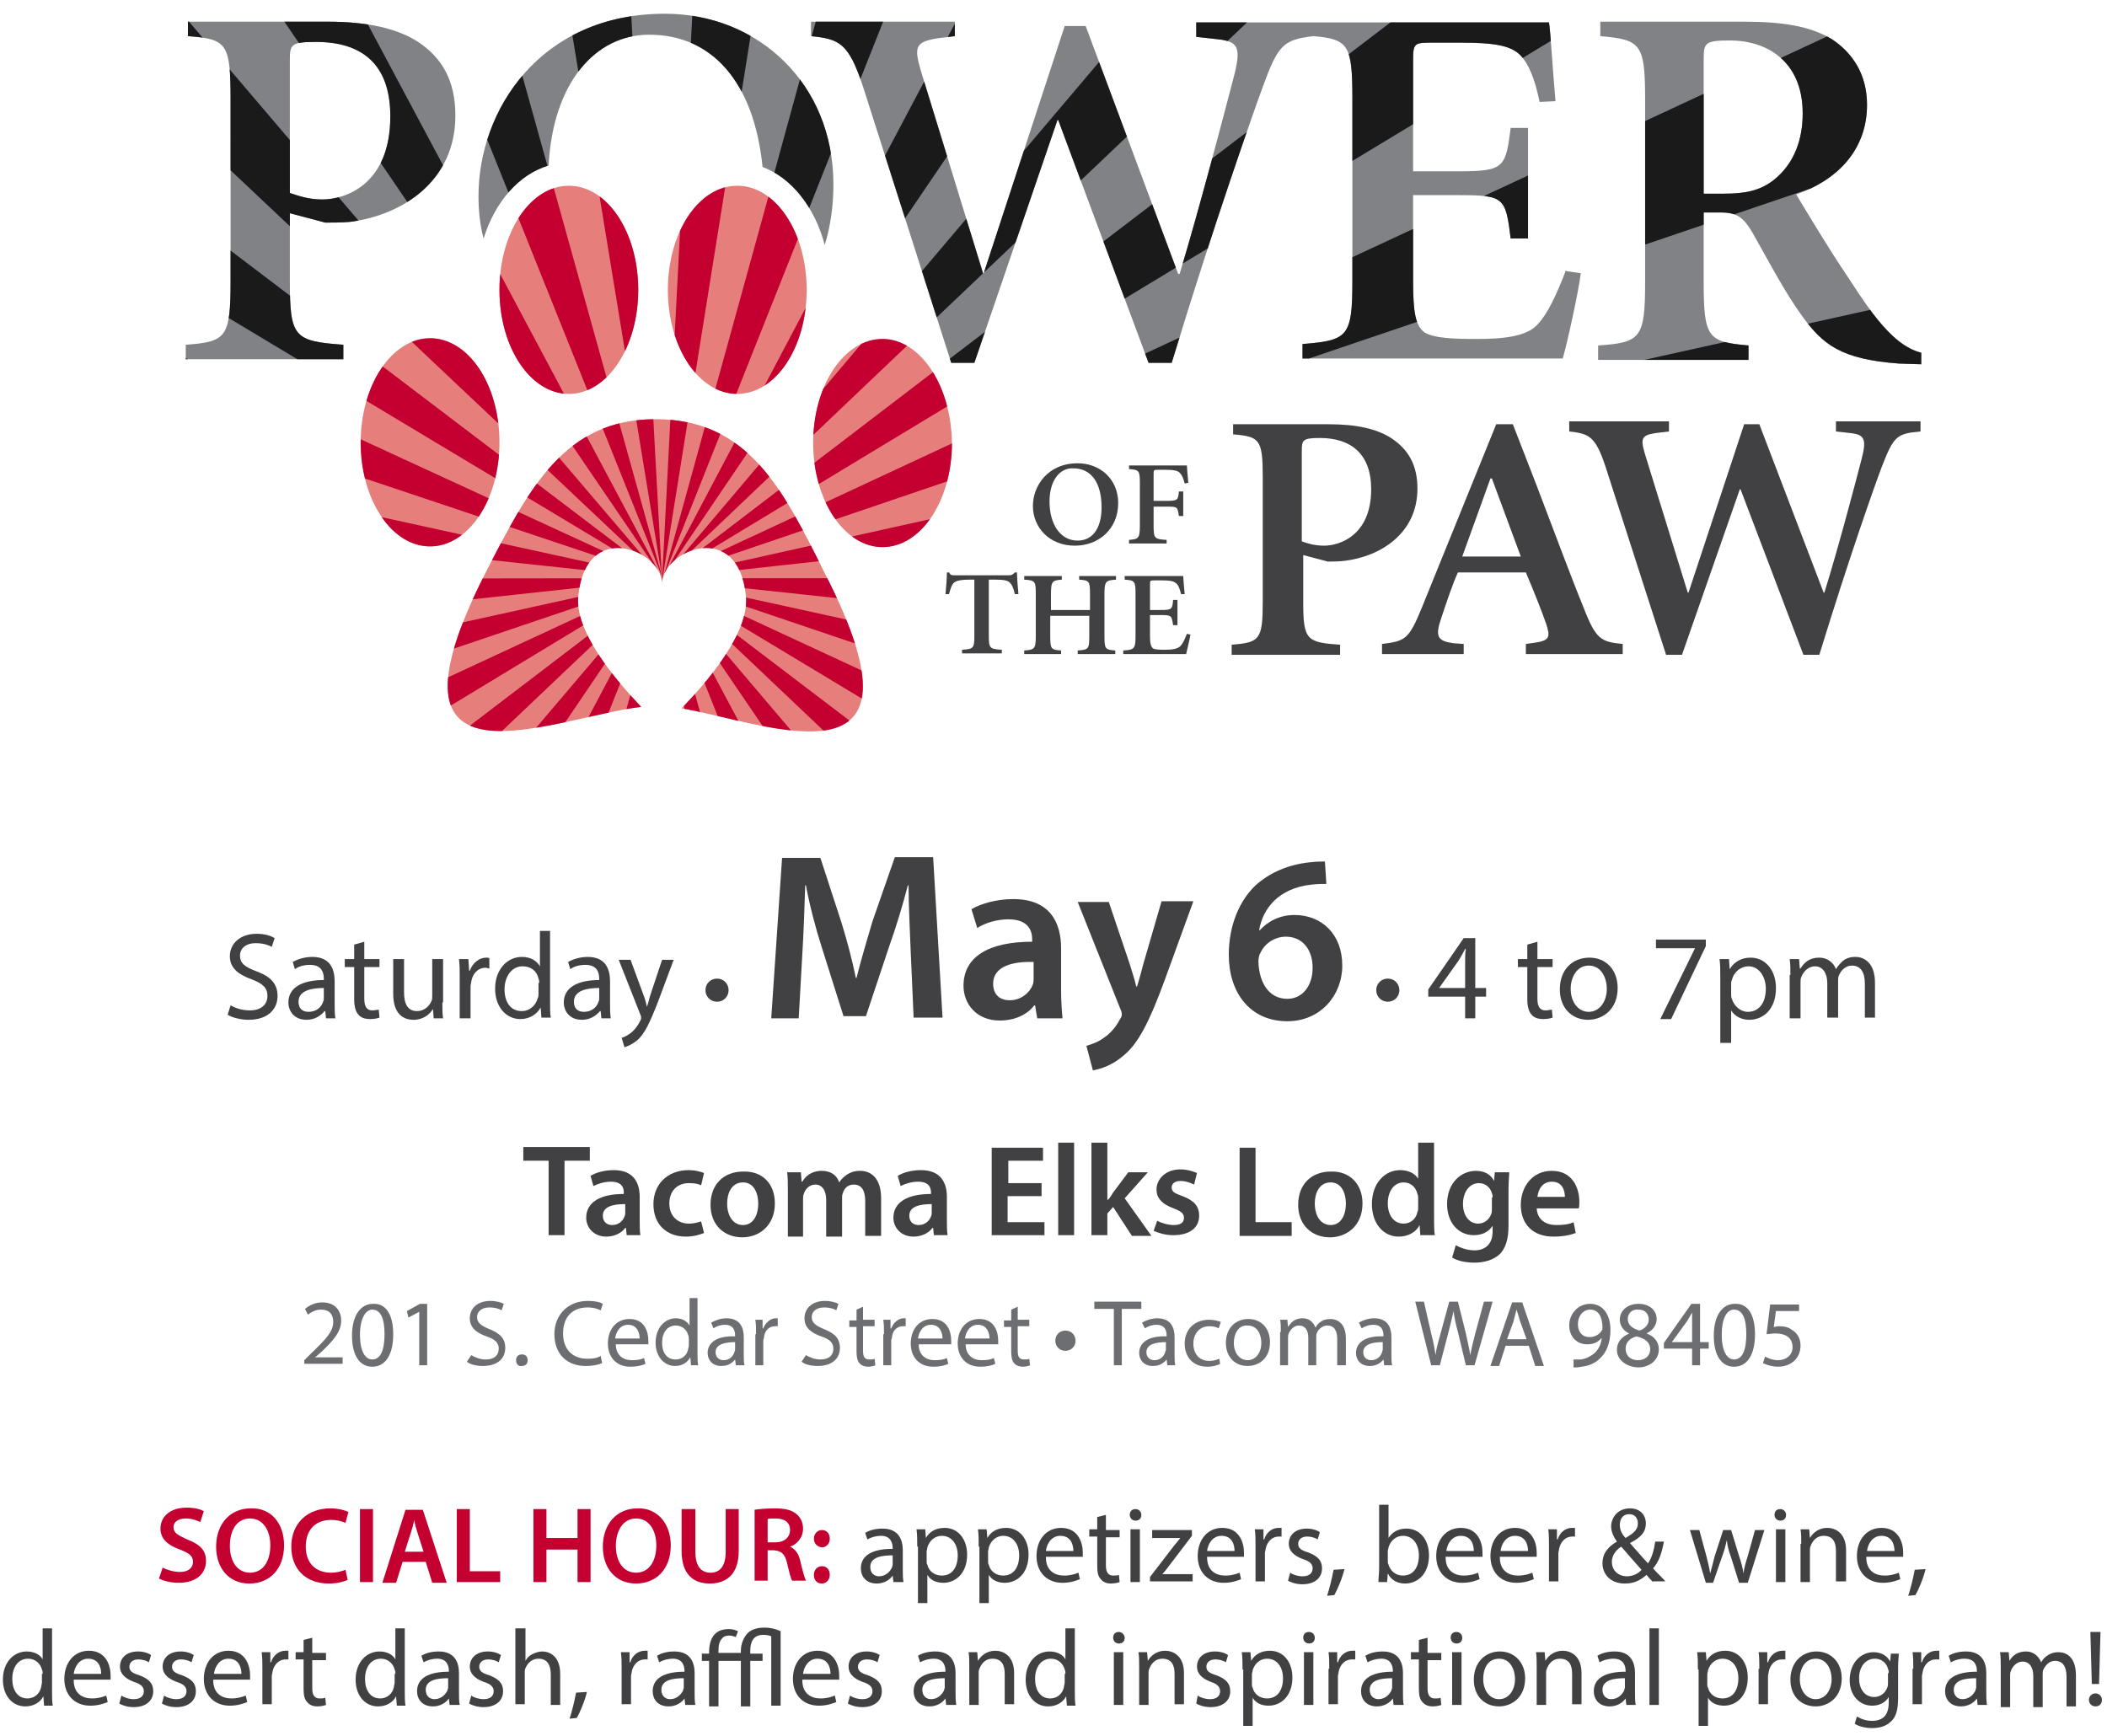 <?xml version="1.0" encoding="utf-8"?>
<!-- Generator: Adobe Illustrator 21.0.2, SVG Export Plug-In . SVG Version: 6.00 Build 0)  -->
<svg version="1.1" id="Layer_1" xmlns="http://www.w3.org/2000/svg" xmlns:xlink="http://www.w3.org/1999/xlink" x="0px" y="0px"
	 viewBox="0 0 291.5 240.2" style="enable-background:new 0 0 291.5 240.2;" xml:space="preserve">
<style type="text/css">
	.st0{clip-path:url(#SVGID_2_);}
	.st1{fill:#E67F7B;}
	.st2{fill:#C3002F;}
	.st3{fill:#414042;}
	.st4{clip-path:url(#SVGID_4_);}
	.st5{fill:#808285;}
	.st6{fill:#1A1A1A;}
	.st7{fill:#6D6E71;}
</style>
<g>
	<g>
		<defs>
			<path id="SVGID_1_" d="M59.5,75.6c-5.3,0-9.6-6.4-9.6-14.4c0-7.9,4.3-14.4,9.6-14.4c5.3,0,9.6,6.4,9.6,14.4
				C69.1,69.2,64.8,75.6,59.5,75.6z M102,54.5c5.3,0,9.6-6.4,9.6-14.4s-4.3-14.4-9.6-14.4c-5.3,0-9.6,6.4-9.6,14.4
				S96.7,54.5,102,54.5z M78.7,54.5c5.3,0,9.6-6.4,9.6-14.4S84,25.7,78.7,25.7c-5.3,0-9.6,6.4-9.6,14.4S73.4,54.5,78.7,54.5z
				 M90.7,58c-12.6,0-17.5,9.5-23.6,21.4C51.1,111,76.3,99.3,88.7,97.8C85.1,94,79.5,87.4,80,82.5C81,71.9,91.3,76,91.6,80.6
				c0.3-4.6,10.6-8.7,11.6,1.9c0.5,5-5.3,11.8-8.9,15.5c12,2.1,35.5,12,19.9-18.5C108.3,67.6,103.5,58,90.7,58z M122.1,46.9
				c-5.3,0-9.6,6.4-9.6,14.4c0,7.9,4.3,14.4,9.6,14.4c5.3,0,9.6-6.4,9.6-14.4C131.6,53.3,127.3,46.9,122.1,46.9z"/>
		</defs>
		<clipPath id="SVGID_2_">
			<use xlink:href="#SVGID_1_"  style="overflow:visible;"/>
		</clipPath>
		<g class="st0">
			<path class="st1" d="M169.6,80.1c0,43.1-34.9,78-78,78s-78-34.9-78-78c0-43.1,34.9-78,78-78S169.6,37,169.6,80.1z"/>
			<g>
				<path class="st2" d="M91.7,151.8c-1.3,0-2.6,0-3.8-0.1l3.8-71.4c0,0,0.1,0,0.1,0l3.8,71.4C94.3,151.8,92.9,151.8,91.7,151.8z
					 M80.1,150.9c-2.6-0.4-5.1-1-7.6-1.7l19.1-68.9L80.1,150.9z M103.3,150.9L91.8,80.3l19.1,68.9
					C108.4,149.9,105.8,150.5,103.3,150.9z M65.1,146.7c-2.4-1-4.8-2.1-7.1-3.3l33.5-63.2L65.1,146.7z M118.3,146.7L91.8,80.3
					l33.6,63.1C123,144.7,120.7,145.8,118.3,146.7z M51.4,139.5c-2.1-1.4-4.2-3-6.2-4.7l46.3-54.5c0,0,0,0,0,0L51.4,139.5z
					 M132,139.4L91.8,80.3c0,0,0,0,0,0l46.3,54.5C136.2,136.4,134.1,138,132,139.4z M39.6,129.5c-1.8-1.9-3.5-3.9-5-5.9l56.9-43.4
					c0,0,0,0,0,0L39.6,129.5z M143.8,129.4L91.9,80.2c0,0,0,0,0,0l56.9,43.3C147.2,125.6,145.6,127.5,143.8,129.4z M30.2,117.1
					c-1.3-2.2-2.6-4.5-3.7-6.9l64.8-30.1c0,0,0,0,0,0L30.2,117.1z M153.2,117.1L91.9,80.2c0,0,0,0,0,0l0,0l69.8,15.3
					c-0.6,2.5-1.3,5.1-2.1,7.5L91.9,80.1l64.9,30.1C155.7,112.6,154.5,114.9,153.2,117.1z M23.6,103c-0.8-2.5-1.5-5-2.1-7.5
					l69.8-15.4L23.6,103z M20.3,87.8c-0.3-2.5-0.4-5.1-0.4-7.7L91.4,80c0,0,0,0.1,0,0.1L20.3,87.8z M163,87.8l-71.1-7.6
					c0,0,0,0,0-0.1V80h71.5V80C163.4,82.6,163.3,85.2,163,87.8z M91.4,80l-71.1-7.6c0.3-2.6,0.7-5.2,1.2-7.7L91.4,80
					C91.4,79.9,91.4,80,91.4,80z M91.9,80C91.9,79.9,91.9,79.9,91.9,80l69.8-15.5c0.6,2.5,1,5.1,1.3,7.7L91.9,80z M91.9,79.9
					l64.8-30.2c1.1,2.4,2.1,4.8,2.9,7.2L91.9,79.9z M91.4,79.9L23.6,57.2c0.8-2.5,1.8-4.9,2.9-7.2L91.4,79.9z M91.4,79.9L30.1,43.1
					c1.3-2.2,2.8-4.4,4.4-6.4L91.4,79.9C91.4,79.9,91.4,79.9,91.4,79.9z M91.9,79.9C91.9,79.9,91.9,79.9,91.9,79.9l56.8-43.4
					c1.6,2.1,3,4.2,4.4,6.4L91.9,79.9z M91.4,79.8l-52-49.1c1.8-1.9,3.7-3.7,5.6-5.3L91.4,79.8C91.5,79.8,91.5,79.8,91.4,79.8z
					 M91.9,79.8C91.9,79.8,91.8,79.8,91.9,79.8l46.2-54.6c2,1.7,3.9,3.5,5.6,5.3L91.9,79.8z M91.4,79.6L51.3,20.7
					c2.1-1.5,4.4-2.8,6.6-4l33.4,62.7C91.3,79.4,91.3,79.3,91.4,79.6z M91.8,79.8C91.8,79.8,91.8,79.8,91.8,79.8l33.4-63.2
					c2.3,1.2,4.5,2.6,6.7,4L91.8,79.8z M91.8,79.8l19-68.9c2.5,0.7,5,1.5,7.4,2.5L91.8,79.8z M91.6,79.8L65,13.4
					c2.4-1,4.9-1.8,7.4-2.5L91.6,79.8z M91.6,79.9L80,9.2c2.5-0.4,5.1-0.7,7.7-0.8l3.9,72C91.6,80.4,91.6,79.9,91.6,79.9z
					 M91.7,79.8c0,0-0.1,0.4-0.1,0.4l3.7-71.8c2.6,0.1,5.2,0.4,7.7,0.8L91.7,79.8z"/>
			</g>
		</g>
	</g>
	<g>
		<path class="st3" d="M183.8,58.7c3.8,0,6.7,0.6,8.8,2c2.2,1.5,3.5,3.6,3.5,6.9c0,6.2-5.1,9.4-10.1,10c-0.8,0.1-1.7,0.1-2.3,0.1
			l-3.4-0.9v6.4c0,5.3,0.4,5.7,5.1,6v1.4h-15v-1.4c3.9-0.3,4.3-0.7,4.3-6V66.1c0-5.3-0.4-5.7-4.1-6v-1.4H183.8z M180.1,74.9
			c0.8,0.3,1.8,0.6,3.1,0.6c2.1,0,6.5-1.4,6.5-7.8c0-5-2.9-7.1-7.1-7.1c-2.4,0-2.5,0.3-2.5,1.8V74.9z"/>
		<path class="st3" d="M209.3,58.7l3.3,8.5c2.3,6,4.5,12,6.5,16.9c1.7,4.4,2.4,4.7,5.4,5v1.4h-13.4v-1.4l1.4-0.2
			c1.9-0.3,2-0.8,1.4-2.6c-0.5-1.5-1.7-4.5-2.8-7.1h-9.4c-0.7,1.5-1.6,4.2-2.3,6.3c-0.9,2.6-0.5,3.2,1.7,3.5l1.4,0.1v1.4h-11.3v-1.4
			c3.2-0.4,3.7-0.6,5.5-5L207,58.7H209.3z M202.3,77h8.1l-4-10.8h-0.2L202.3,77z"/>
		<path class="st3" d="M243.4,58.7l8.9,23.3h0.1c1.9-6.1,4.3-15.2,5.1-18.3c0.8-3,0.5-3.6-1.7-3.8l-1.8-0.2v-1.4h11.7v1.4
			c-3.3,0.3-3.7,0.6-5.4,5c-0.8,2.1-4.4,12.2-8.6,25.9h-2.2l-8.7-22.9h-0.1l-8,22.9h-2.2l-8.4-26.1c-1.4-4.2-2.3-4.5-5-4.8v-1.4
			h13.8v1.4l-1.7,0.2c-2.1,0.3-2.3,0.7-1.6,3l5.9,19.1h0.1l7.7-23.3H243.4z"/>
	</g>
	<g>
		<defs>
			<path id="SVGID_3_" d="M45.3,3C50.8,3,55,3.9,58,5.9c3.2,2.2,5,5.3,5,10.1c0,9.1-7.4,13.8-14.6,14.7c-1.2,0.1-2.5,0.1-3.4,0.1
				l-4.9-1.3v9.4c0,7.8,0.6,8.3,7.4,8.8v2H25.7v-2c5.6-0.4,6.2-1,6.2-8.8V13.8C31.9,6,31.4,5.4,26,5V3H45.3z M40.1,26.7
				c1.2,0.4,2.6,0.9,4.5,0.9c3.1,0,9.4-2,9.4-11.5c0-7.4-4.1-10.3-10.3-10.3c-3.5,0-3.6,0.4-3.6,2.6V26.7z M216.6,37.5
				c-1.3,3.4-2.5,5.9-3.8,7.3c-1.5,1.8-4.9,2.1-8.6,2.1c-3.1,0-5.8-0.1-7.1-0.9c-1.3-0.9-1.6-2.9-1.6-7.1V27h6.3
				c6.3,0,6.5,0.3,7.2,6h2.4V17.7h-2.4c-0.7,5.5-0.9,6-7.2,6h-6.3V8.5c0-2.6,0.1-2.6,2.9-2.6h3.7c4.6,0,6.9,0.4,8.2,1.7
				c1.1,1.1,2,3.1,2.7,6.5l2.2-0.1c-0.4-4.5-0.7-9.8-0.9-10.9h-31.9h-1.4h-15.5v2l2.7,0.3c3.2,0.3,3.6,1.1,2.4,5.6
				c-1.2,4.6-4.7,18-7.4,26.9H163L150.2,3.6h-2.9l-11.2,34.2H136l-8.6-28c-1-3.4-0.7-4,2.3-4.5l2.4-0.3V3h-19.9v2
				c3.9,0.4,5.2,0.9,7.2,7l12.2,38.2h3.2l11.5-33.6h0.1l12.5,33.6h3.2c6.1-20,11.4-34.9,12.5-37.9c2.2-6.1,2.9-6.8,7.1-7.3
				c4.9,0.4,5.4,1.3,5.4,8.7v25.1c0,7.8-0.6,8.3-6.9,8.8v2h36c0.6-2,2.2-9.3,2.5-11.8L216.6,37.5z M241.2,3c5.4,0,9.2,0.6,12.2,2.4
				c2.9,1.9,4.9,4.9,4.9,9.1c0,6-3.8,10.3-9.8,12.4c1.2,2,4.2,7,6.4,10.3c2.9,4.3,6.4,10.5,10.9,11.6v1.6l-3.1-0.1
				c-8-0.6-10.5-2.6-13.4-6.6c-2.4-3.3-4.8-7.9-6.9-11.6c-1.2-2-2.1-2.7-4.3-2.7h-2.4v9.6c0,7.8,0.6,8.3,6.2,8.8v2h-20.8v-2
				c5.9-0.4,6.5-1,6.5-8.8V13.8c0-7.8-0.6-8.3-6.2-8.8V3H241.2z M235.7,26.8h2.8c2.9,0,5-0.4,6.9-1.9c2.9-2.3,4-5.7,4-9.2
				c0-7.5-5.3-10.1-10-10.1c-3.5,0-3.7,0.3-3.7,2.6V26.8z M75.9,22.9c0.6-11.5,6.5-18.1,13.9-18.1c8.7,0,14.5,6.5,15.7,18.3
				c4,1.5,7.2,5.5,8.6,10.8c0.8-2.6,1.2-5.4,1.2-8.4c0-14-10.5-23.6-23.3-23.6c-17.3,0-25.8,13.4-25.8,25.2c0,2.1,0.2,4,0.7,5.9
				C68.5,27.9,71.8,24.1,75.9,22.9z"/>
		</defs>
		<clipPath id="SVGID_4_">
			<use xlink:href="#SVGID_3_"  style="overflow:visible;"/>
		</clipPath>
		<g class="st4">
			<rect x="17.3" y="-4.1" class="st5" width="253.8" height="63.5"/>
			<g>
				<polygon class="st6" points="99.8,59.4 125,-4.1 114.8,-4.1 97.4,59.4 				"/>
				<polygon class="st6" points="95.1,59.4 105.3,-4.1 96.1,-4.1 92.8,59.4 				"/>
				<polygon class="st6" points="80.8,59.4 46.9,-4.1 34.5,-4.1 77.8,59.4 				"/>
				<polygon class="st6" points="125.7,59.4 230.7,-4.1 201.8,-4.1 118.6,59.4 				"/>
				<polygon class="st6" points="64.5,59.4 17.3,23.6 17.3,35.4 57.3,59.4 				"/>
				<polygon class="st6" points="74.2,59.4 20.1,-4.1 17.3,-4.1 17.3,9.8 69.9,59.4 				"/>
				<polygon class="st6" points="113.3,59.4 180.1,-4.1 162.8,-4.1 109,59.4 				"/>
				<path class="st6" d="M256.3,3.4L135.9,59.4h16.3l111.5-37.8C261.5,15.5,259.1,9.3,256.3,3.4z"/>
				<polygon class="st6" points="90.4,59.4 87,-4.1 77.7,-4.1 88.2,59.4 				"/>
				<path class="st6" d="M184.1,59.4h87.1v-7c-0.6-4-1.3-7.9-2.2-11.8L184.1,59.4z"/>
				<polygon class="st6" points="85.9,59.4 68.2,-4.1 58,-4.1 83.5,59.4 				"/>
				<polygon class="st6" points="105.4,59.4 148.5,-4.1 136,-4.1 102.4,59.4 				"/>
				<polygon class="st6" points="30.5,59.4 47.1,59.4 17.3,45.7 17.3,55 				"/>
			</g>
		</g>
	</g>
	<g>
		<path class="st3" d="M154.7,69.6c0,3.6-2.7,5.9-6,5.9c-3.5,0-5.8-2.5-5.8-5.5c0-2.7,2-5.9,6.2-5.9
			C152.2,64.1,154.7,66.3,154.7,69.6z M145.2,69.4c0,3,1.4,5.4,3.9,5.4c1.9,0,3.3-1.5,3.3-4.6c0-3.5-1.5-5.4-3.9-5.4
			C146.6,64.7,145.2,66.5,145.2,69.4z"/>
		<path class="st3" d="M164.2,64.3c0,0.3,0.1,1.5,0.2,2.5l-0.5,0.1c-0.2-0.8-0.4-1.2-0.7-1.5c-0.3-0.3-0.9-0.4-2-0.4h-0.9
			c-0.7,0-0.7,0-0.7,0.6v3.7h1.8c1.5,0,1.6-0.1,1.7-1.3h0.6v3.4h-0.6c-0.2-1.3-0.2-1.3-1.7-1.3h-1.8v2.6c0,1.8,0.1,1.9,1.8,2v0.5
			h-5.2v-0.5c1.3-0.1,1.5-0.2,1.5-2v-5.8c0-1.8-0.1-1.9-1.5-2v-0.5H164.2z"/>
		<path class="st3" d="M130.8,82.3c0.1-1.1,0.2-2.2,0.2-3.1h0.3c0.2,0.4,0.4,0.4,0.9,0.4h7.3c0.5,0,0.6-0.1,0.9-0.4h0.3
			c0,0.7,0.1,2,0.2,3l-0.5,0c-0.2-0.9-0.4-1.3-0.7-1.6c-0.3-0.3-0.9-0.4-2-0.4h-0.9v7.7c0,1.8,0.1,1.9,1.8,2v0.5h-5.5v-0.5
			c1.6-0.1,1.7-0.2,1.7-2v-7.7h-0.6c-1.5,0-2,0.2-2.3,0.5c-0.2,0.2-0.4,0.7-0.6,1.5H130.8z"/>
		<path class="st3" d="M146.9,79.7v0.5c-1.3,0.1-1.5,0.2-1.5,2v2.2h5.4v-2.2c0-1.8-0.1-1.9-1.5-2v-0.5h5.1v0.5
			c-1.4,0.1-1.6,0.2-1.6,2v5.8c0,1.8,0.1,1.9,1.5,2v0.5h-5.2v-0.5c1.5-0.1,1.6-0.2,1.6-2v-2.8h-5.4v2.8c0,1.8,0.1,1.9,1.5,2v0.5
			h-5.1v-0.5c1.4-0.1,1.6-0.2,1.6-2v-5.8c0-1.8-0.1-1.9-1.6-2v-0.5H146.9z"/>
		<path class="st3" d="M163.7,79.7c0,0.3,0.1,1.5,0.2,2.5l-0.5,0c-0.2-0.8-0.4-1.3-0.7-1.5c-0.3-0.3-0.9-0.4-2-0.4h-0.9
			c-0.7,0-0.7,0-0.7,0.6v3.5h1.5c1.5,0,1.6-0.1,1.7-1.4h0.6v3.5h-0.6c-0.2-1.3-0.2-1.4-1.7-1.4h-1.5V88c0,1,0.1,1.4,0.4,1.7
			c0.3,0.2,1,0.2,1.7,0.2c0.9,0,1.7-0.1,2.1-0.5c0.3-0.3,0.6-0.9,0.9-1.7l0.5,0.1c-0.1,0.6-0.5,2.3-0.6,2.7h-8.7v-0.5
			c1.5-0.1,1.7-0.2,1.7-2v-5.8c0-1.8-0.1-1.9-1.5-2v-0.5H163.7z"/>
	</g>
</g>
<g>
	<path class="st3" d="M31.9,139.1c0.7,0.4,1.6,0.7,2.7,0.7c1.5,0,2.4-0.8,2.4-2c0-1.1-0.6-1.7-2.2-2.3c-1.9-0.7-3-1.6-3-3.2
		c0-1.8,1.5-3.1,3.7-3.1c1.2,0,2,0.3,2.5,0.6l-0.4,1.2c-0.4-0.2-1.1-0.5-2.2-0.5c-1.6,0-2.2,0.9-2.2,1.7c0,1.1,0.7,1.6,2.3,2.2
		c1.9,0.7,2.9,1.7,2.9,3.4c0,1.8-1.3,3.3-4,3.3c-1.1,0-2.3-0.3-2.9-0.7L31.9,139.1z"/>
	<path class="st3" d="M45.1,140.9l-0.1-1h-0.1c-0.5,0.6-1.3,1.2-2.5,1.2c-1.7,0-2.5-1.2-2.5-2.4c0-2,1.8-3.1,4.9-3.1v-0.2
		c0-0.7-0.2-1.9-1.9-1.9c-0.8,0-1.6,0.2-2.1,0.6l-0.3-1c0.7-0.4,1.7-0.7,2.7-0.7c2.5,0,3.1,1.7,3.1,3.4v3.1c0,0.7,0,1.4,0.1,2H45.1z
		 M44.8,136.7c-1.6,0-3.5,0.3-3.5,1.9c0,1,0.6,1.4,1.4,1.4c1.1,0,1.8-0.7,2-1.4c0.1-0.2,0.1-0.3,0.1-0.5V136.7z"/>
	<path class="st3" d="M50.4,130.3v2.4h2.1v1.1h-2.1v4.4c0,1,0.3,1.6,1.1,1.6c0.4,0,0.7-0.1,0.9-0.1l0.1,1.1
		c-0.3,0.1-0.7,0.2-1.3,0.2c-0.7,0-1.3-0.2-1.6-0.6c-0.4-0.4-0.6-1.2-0.6-2.1v-4.5h-1.3v-1.1H49v-2L50.4,130.3z"/>
	<path class="st3" d="M61.2,138.7c0,0.9,0,1.6,0.1,2.2h-1.3l-0.1-1.3h0c-0.4,0.7-1.3,1.5-2.7,1.5c-1.3,0-2.8-0.7-2.8-3.6v-4.8h1.5
		v4.6c0,1.6,0.5,2.6,1.8,2.6c1,0,1.7-0.7,2-1.4c0.1-0.2,0.1-0.5,0.1-0.8v-5h1.5V138.7z"/>
	<path class="st3" d="M63.6,135.3c0-1,0-1.8-0.1-2.6h1.3l0.1,1.6H65c0.4-1.1,1.3-1.8,2.3-1.8c0.2,0,0.3,0,0.4,0.1v1.4
		c-0.2,0-0.3-0.1-0.5-0.1c-1.1,0-1.8,0.8-2,1.9c0,0.2-0.1,0.4-0.1,0.7v4.4h-1.5V135.3z"/>
	<path class="st3" d="M76.1,128.8v9.9c0,0.7,0,1.6,0.1,2.1h-1.3l-0.1-1.4h0c-0.5,0.9-1.5,1.6-2.8,1.6c-2,0-3.5-1.7-3.5-4.2
		c0-2.7,1.7-4.4,3.7-4.4c1.3,0,2.1,0.6,2.5,1.3h0v-4.9H76.1z M74.6,136c0-0.2,0-0.4-0.1-0.6c-0.2-1-1-1.7-2.2-1.7
		c-1.5,0-2.5,1.4-2.5,3.2c0,1.7,0.8,3,2.4,3c1,0,1.9-0.7,2.2-1.8c0.1-0.2,0.1-0.4,0.1-0.6V136z"/>
	<path class="st3" d="M83.2,140.9l-0.1-1H83c-0.5,0.6-1.3,1.2-2.5,1.2c-1.7,0-2.5-1.2-2.5-2.4c0-2,1.8-3.1,4.9-3.1v-0.2
		c0-0.7-0.2-1.9-1.9-1.9c-0.8,0-1.6,0.2-2.1,0.6l-0.3-1c0.7-0.4,1.7-0.7,2.7-0.7c2.5,0,3.1,1.7,3.1,3.4v3.1c0,0.7,0,1.4,0.1,2H83.2z
		 M82.9,136.7c-1.6,0-3.5,0.3-3.5,1.9c0,1,0.6,1.4,1.4,1.4c1.1,0,1.8-0.7,2-1.4c0.1-0.2,0.1-0.3,0.1-0.5V136.7z"/>
	<path class="st3" d="M87.2,132.7l1.8,4.9c0.2,0.5,0.4,1.2,0.5,1.7h0c0.2-0.5,0.3-1.1,0.5-1.7l1.6-4.8h1.6l-2.2,5.9
		c-1.1,2.8-1.8,4.3-2.8,5.2c-0.7,0.6-1.5,0.9-1.8,1l-0.4-1.3c0.4-0.1,0.9-0.4,1.3-0.7c0.4-0.3,0.9-0.9,1.3-1.7
		c0.1-0.2,0.1-0.3,0.1-0.4s0-0.2-0.1-0.4l-3-7.6H87.2z"/>
	<path class="st3" d="M97.6,137c0-0.9,0.7-1.6,1.6-1.6c0.9,0,1.6,0.7,1.6,1.6c0,0.9-0.7,1.6-1.6,1.6C98.3,138.6,97.6,137.9,97.6,137
		z"/>
	<path class="st3" d="M126,131.8c-0.1-2.9-0.3-6.3-0.3-9.3h-0.1c-0.7,2.7-1.6,5.7-2.6,8.5l-3.2,9.6h-3.1l-3-9.5
		c-0.9-2.8-1.7-5.9-2.2-8.6h-0.1c-0.1,2.9-0.2,6.4-0.4,9.5l-0.5,8.9h-3.8l1.5-22.2h5.3l2.9,8.9c0.8,2.6,1.5,5.2,2,7.7h0.1
		c0.6-2.4,1.4-5.1,2.2-7.8l3.1-8.9h5.3l1.3,22.2h-4L126,131.8z"/>
	<path class="st3" d="M143.5,140.9l-0.3-1.8h-0.1c-1,1.3-2.7,2.1-4.8,2.1c-3.2,0-5-2.3-5-4.8c0-4.1,3.6-6.1,9.5-6.1v-0.3
		c0-1.1-0.4-2.8-3.3-2.8c-1.6,0-3.2,0.5-4.3,1.2l-0.8-2.6c1.2-0.7,3.3-1.4,5.8-1.4c5.1,0,6.6,3.3,6.6,6.8v5.8c0,1.5,0.1,2.9,0.2,3.9
		H143.5z M143,133.1c-2.9-0.1-5.6,0.6-5.6,3c0,1.6,1,2.3,2.3,2.3c1.6,0,2.8-1.1,3.2-2.2c0.1-0.3,0.1-0.6,0.1-0.9V133.1z"/>
	<path class="st3" d="M153.4,124.8l2.9,8.6c0.3,1,0.7,2.2,0.9,3.1h0.1c0.3-0.9,0.6-2.1,0.9-3.2l2.5-8.6h4.4l-4,11
		c-2.2,6-3.7,8.7-5.6,10.3c-1.6,1.4-3.2,1.9-4.3,2.1l-0.9-3.4c0.7-0.2,1.6-0.5,2.4-1.1c0.8-0.5,1.7-1.5,2.2-2.5
		c0.2-0.3,0.3-0.5,0.3-0.7c0-0.2,0-0.4-0.2-0.8l-5.9-14.8H153.4z"/>
	<path class="st3" d="M183.5,122.3c-0.6,0-1.3,0-2.1,0.1c-4.5,0.5-6.7,3.3-7.2,6.3h0.1c1.1-1.2,2.7-2.1,4.8-2.1c3.7,0,6.6,2.6,6.6,7
		c0,4.1-3,7.7-7.6,7.7c-5.2,0-8.1-4-8.1-9.2c0-4.1,1.5-7.5,3.7-9.6c2-1.8,4.6-2.9,7.6-3.2c0.9-0.1,1.6-0.1,2-0.1L183.5,122.3z
		 M181.6,133.9c0-2.5-1.4-4.3-3.7-4.3c-1.5,0-2.9,0.9-3.5,2.2c-0.2,0.3-0.3,0.7-0.3,1.3c0.1,2.8,1.4,5.1,4,5.1
		C180.2,138.2,181.6,136.4,181.6,133.9z"/>
	<path class="st3" d="M190.4,137c0-0.9,0.7-1.6,1.6-1.6c0.9,0,1.6,0.7,1.6,1.6c0,0.9-0.7,1.6-1.6,1.6
		C191.1,138.6,190.4,137.9,190.4,137z"/>
	<path class="st3" d="M202.7,140.9v-3h-5.1v-1l4.9-7.1h1.6v6.9h1.5v1.2h-1.5v3H202.7z M202.7,136.7V133c0-0.6,0-1.2,0.1-1.7h-0.1
		c-0.3,0.6-0.6,1.1-0.9,1.6l-2.7,3.8v0H202.7z"/>
	<path class="st3" d="M212.7,130.3v2.4h2.1v1.1h-2.1v4.4c0,1,0.3,1.6,1.1,1.6c0.4,0,0.7-0.1,0.9-0.1l0.1,1.1
		c-0.3,0.1-0.7,0.2-1.3,0.2c-0.7,0-1.3-0.2-1.6-0.6c-0.4-0.4-0.6-1.2-0.6-2.1v-4.5h-1.3v-1.1h1.3v-2L212.7,130.3z"/>
	<path class="st3" d="M223.8,136.7c0,3-2.1,4.4-4.1,4.4c-2.2,0-3.9-1.6-3.9-4.2c0-2.8,1.8-4.4,4.1-4.4
		C222.2,132.5,223.8,134.2,223.8,136.7z M217.3,136.8c0,1.8,1,3.2,2.5,3.2c1.4,0,2.5-1.3,2.5-3.2c0-1.4-0.7-3.2-2.5-3.2
		C218.1,133.6,217.3,135.3,217.3,136.8z"/>
	<path class="st3" d="M236,129.9v1l-4.8,10.1h-1.5l4.8-9.8v0h-5.4v-1.2H236z"/>
	<path class="st3" d="M238,135.4c0-1.1,0-1.9-0.1-2.7h1.3l0.1,1.4h0c0.6-1,1.6-1.6,2.9-1.6c2,0,3.5,1.7,3.5,4.2c0,3-1.8,4.4-3.7,4.4
		c-1.1,0-2-0.5-2.5-1.3h0v4.5H238V135.4z M239.5,137.6c0,0.2,0,0.4,0.1,0.6c0.3,1,1.2,1.8,2.2,1.8c1.6,0,2.5-1.3,2.5-3.2
		c0-1.6-0.9-3.1-2.4-3.1c-1,0-2,0.7-2.3,1.9c-0.1,0.2-0.1,0.4-0.1,0.6V137.6z"/>
	<path class="st3" d="M247.7,134.9c0-0.9,0-1.5-0.1-2.2h1.3l0.1,1.3h0.1c0.5-0.8,1.2-1.5,2.6-1.5c1.1,0,2,0.7,2.3,1.6h0
		c0.3-0.5,0.6-0.8,0.9-1.1c0.5-0.4,1-0.6,1.8-0.6c1.1,0,2.7,0.7,2.7,3.6v4.8H258v-4.7c0-1.6-0.6-2.5-1.8-2.5c-0.8,0-1.5,0.6-1.8,1.4
		c-0.1,0.2-0.1,0.5-0.1,0.7v5.1h-1.5V136c0-1.3-0.6-2.3-1.7-2.3c-0.9,0-1.6,0.7-1.9,1.5c-0.1,0.2-0.1,0.5-0.1,0.7v5h-1.5V134.9z"/>
	<path class="st3" d="M75.9,160.6h-3.5v-1.9h9.2v1.9h-3.5v10.3h-2.2V160.6z"/>
	<path class="st3" d="M86.7,170.9l-0.1-1h-0.1c-0.5,0.7-1.5,1.2-2.6,1.2c-1.8,0-2.8-1.3-2.8-2.6c0-2.2,2-3.3,5.2-3.3V165
		c0-0.6-0.2-1.5-1.8-1.5c-0.9,0-1.8,0.3-2.4,0.6l-0.4-1.4c0.6-0.4,1.8-0.8,3.2-0.8c2.8,0,3.6,1.8,3.6,3.7v3.2c0,0.8,0,1.6,0.1,2.1
		H86.7z M86.5,166.6c-1.6,0-3.1,0.3-3.1,1.6c0,0.9,0.6,1.3,1.3,1.3c0.9,0,1.5-0.6,1.7-1.2c0.1-0.2,0.1-0.3,0.1-0.5V166.6z"/>
	<path class="st3" d="M97.4,170.6c-0.5,0.2-1.4,0.5-2.5,0.5c-2.7,0-4.5-1.7-4.5-4.5c0-2.6,1.8-4.7,4.9-4.7c0.8,0,1.6,0.2,2.1,0.4
		L97,164c-0.4-0.2-0.9-0.3-1.7-0.3c-1.7,0-2.7,1.2-2.7,2.8c0,1.8,1.2,2.8,2.7,2.8c0.8,0,1.3-0.2,1.7-0.3L97.4,170.6z"/>
	<path class="st3" d="M107.2,166.5c0,3.2-2.3,4.7-4.5,4.7c-2.5,0-4.4-1.7-4.4-4.5c0-2.9,1.9-4.6,4.5-4.6
		C105.5,162,107.2,163.8,107.2,166.5z M100.6,166.5c0,1.7,0.8,3,2.2,3c1.3,0,2.1-1.2,2.1-3c0-1.4-0.6-2.9-2.1-2.9
		C101.2,163.6,100.6,165.1,100.6,166.5z"/>
	<path class="st3" d="M109,164.8c0-1,0-1.9-0.1-2.6h1.9l0.1,1.3h0.1c0.4-0.7,1.2-1.5,2.7-1.5c1.2,0,2.1,0.6,2.4,1.6h0
		c0.3-0.5,0.7-0.8,1.1-1.1c0.5-0.3,1-0.5,1.8-0.5c1.5,0,2.9,1,2.9,3.8v5.2h-2.2v-4.8c0-1.5-0.5-2.3-1.6-2.3c-0.8,0-1.3,0.5-1.5,1.2
		c-0.1,0.2-0.1,0.5-0.1,0.7v5.3h-2.2v-5.1c0-1.2-0.5-2.1-1.5-2.1c-0.8,0-1.4,0.6-1.6,1.3c-0.1,0.2-0.1,0.5-0.1,0.7v5.2H109V164.8z"
		/>
	<path class="st3" d="M129.2,170.9l-0.1-1H129c-0.5,0.7-1.5,1.2-2.6,1.2c-1.8,0-2.8-1.3-2.8-2.6c0-2.2,2-3.3,5.2-3.3V165
		c0-0.6-0.2-1.5-1.8-1.5c-0.9,0-1.8,0.3-2.4,0.6l-0.4-1.4c0.6-0.4,1.8-0.8,3.2-0.8c2.8,0,3.6,1.8,3.6,3.7v3.2c0,0.8,0,1.6,0.1,2.1
		H129.2z M128.9,166.6c-1.6,0-3.1,0.3-3.1,1.6c0,0.9,0.6,1.3,1.3,1.3c0.9,0,1.5-0.6,1.7-1.2c0.1-0.2,0.1-0.3,0.1-0.5V166.6z"/>
	<path class="st3" d="M144,165.5h-4.6v3.6h5.1v1.8h-7.3v-12.1h7.1v1.8h-4.8v3.1h4.6V165.5z"/>
	<path class="st3" d="M146.4,158.1h2.2v12.8h-2.2V158.1z"/>
	<path class="st3" d="M153.3,166L153.3,166c0.3-0.3,0.5-0.7,0.7-1l2.1-2.8h2.7l-3.2,3.6l3.7,5.2h-2.7L154,167l-0.8,0.9v3h-2.2v-12.8
		h2.2V166z"/>
	<path class="st3" d="M160.1,168.9c0.5,0.3,1.5,0.6,2.3,0.6c1,0,1.4-0.4,1.4-1c0-0.6-0.4-0.9-1.4-1.3c-1.7-0.6-2.4-1.5-2.4-2.6
		c0-1.5,1.3-2.8,3.3-2.8c1,0,1.8,0.3,2.3,0.5l-0.4,1.6c-0.4-0.2-1.1-0.5-1.9-0.5c-0.8,0-1.2,0.4-1.2,0.9c0,0.6,0.4,0.8,1.5,1.2
		c1.6,0.6,2.3,1.4,2.3,2.7c0,1.6-1.2,2.7-3.6,2.7c-1.1,0-2-0.3-2.7-0.6L160.1,168.9z"/>
	<path class="st3" d="M171.5,158.8h2.2v10.3h5v1.9h-7.2V158.8z"/>
	<path class="st3" d="M188.5,166.5c0,3.2-2.3,4.7-4.5,4.7c-2.5,0-4.4-1.7-4.4-4.5c0-2.9,1.9-4.6,4.5-4.6
		C186.7,162,188.5,163.8,188.5,166.5z M181.9,166.5c0,1.7,0.8,3,2.2,3c1.3,0,2.1-1.2,2.1-3c0-1.4-0.6-2.9-2.1-2.9
		C182.5,163.6,181.9,165.1,181.9,166.5z"/>
	<path class="st3" d="M198.4,158.1v10.3c0,0.9,0,1.9,0.1,2.5h-2l-0.1-1.4h0c-0.5,1-1.6,1.6-2.9,1.6c-2.1,0-3.7-1.8-3.7-4.5
		c0-2.9,1.8-4.7,3.9-4.7c1.2,0,2.1,0.5,2.5,1.2h0v-5H198.4z M196.2,165.8c0-0.2,0-0.4-0.1-0.6c-0.2-0.9-0.9-1.6-1.9-1.6
		c-1.4,0-2.2,1.3-2.2,2.9c0,1.6,0.8,2.8,2.2,2.8c0.9,0,1.7-0.6,1.9-1.6c0.1-0.2,0.1-0.4,0.1-0.6V165.8z"/>
	<path class="st3" d="M208.8,162.1c0,0.6-0.1,1.3-0.1,2.5v5c0,1.8-0.4,3.2-1.3,4c-0.9,0.8-2.2,1.1-3.4,1.1c-1.1,0-2.3-0.2-3.1-0.7
		l0.5-1.7c0.6,0.3,1.5,0.7,2.6,0.7c1.4,0,2.5-0.8,2.5-2.6v-0.8h0c-0.5,0.8-1.4,1.3-2.6,1.3c-2.2,0-3.7-1.8-3.7-4.3
		c0-2.9,1.9-4.6,4-4.6c1.3,0,2.1,0.6,2.5,1.4h0l0.1-1.2H208.8z M206.5,165.7c0-0.2,0-0.4-0.1-0.6c-0.2-0.8-0.9-1.4-1.8-1.4
		c-1.2,0-2.2,1.1-2.2,2.9c0,1.5,0.8,2.7,2.1,2.7c0.8,0,1.5-0.5,1.8-1.3c0.1-0.2,0.1-0.5,0.1-0.8V165.7z"/>
	<path class="st3" d="M212.6,167.2c0.1,1.6,1.3,2.3,2.7,2.3c1,0,1.8-0.1,2.4-0.4l0.3,1.5c-0.8,0.3-1.8,0.5-3.1,0.5
		c-2.8,0-4.5-1.7-4.5-4.4c0-2.4,1.5-4.7,4.3-4.7c2.8,0,3.8,2.3,3.8,4.3c0,0.4,0,0.7-0.1,0.9H212.6z M216.5,165.6
		c0-0.8-0.3-2.1-1.8-2.1c-1.4,0-1.9,1.2-2,2.1H216.5z"/>
	<path class="st7" d="M42.1,188.9v-0.7l0.9-0.9c2.2-2.1,3.1-3.1,3.1-4.4c0-0.9-0.4-1.7-1.7-1.7c-0.8,0-1.4,0.4-1.8,0.7l-0.4-0.8
		c0.6-0.5,1.4-0.9,2.4-0.9c1.8,0,2.6,1.2,2.6,2.5c0,1.6-1.1,2.8-2.9,4.5l-0.7,0.6v0h3.8v0.9H42.1z"/>
	<path class="st7" d="M54.4,184.6c0,2.9-1.1,4.5-2.9,4.5c-1.7,0-2.8-1.5-2.8-4.3c0-2.8,1.2-4.4,2.9-4.4
		C53.4,180.3,54.4,181.9,54.4,184.6z M49.8,184.7c0,2.2,0.7,3.4,1.7,3.4c1.2,0,1.7-1.4,1.7-3.5c0-2.1-0.5-3.4-1.7-3.4
		C50.6,181.2,49.8,182.4,49.8,184.7z"/>
	<path class="st7" d="M58,181.5L58,181.5l-1.5,0.8l-0.2-0.9l1.8-1h1v8.5H58V181.5z"/>
	<path class="st7" d="M65.2,187.5c0.5,0.3,1.2,0.6,2,0.6c1.2,0,1.8-0.6,1.8-1.5c0-0.8-0.5-1.3-1.7-1.7c-1.4-0.5-2.3-1.2-2.3-2.5
		c0-1.4,1.1-2.4,2.8-2.4c0.9,0,1.5,0.2,1.9,0.4l-0.3,0.9c-0.3-0.2-0.9-0.4-1.7-0.4c-1.2,0-1.7,0.7-1.7,1.3c0,0.8,0.5,1.2,1.7,1.7
		c1.5,0.6,2.2,1.3,2.2,2.6c0,1.4-1,2.5-3.1,2.5c-0.8,0-1.8-0.2-2.2-0.6L65.2,187.5z"/>
	<path class="st7" d="M71.4,188.2c0-0.5,0.3-0.8,0.8-0.8s0.8,0.3,0.8,0.8c0,0.5-0.3,0.8-0.8,0.8C71.7,189.1,71.4,188.7,71.4,188.2z"
		/>
	<path class="st7" d="M83.3,188.6c-0.4,0.2-1.2,0.4-2.3,0.4c-2.5,0-4.3-1.6-4.3-4.4c0-2.7,1.9-4.6,4.6-4.6c1.1,0,1.8,0.2,2.1,0.4
		l-0.3,0.9c-0.4-0.2-1-0.4-1.8-0.4c-2.1,0-3.4,1.3-3.4,3.6c0,2.1,1.2,3.5,3.4,3.5c0.7,0,1.4-0.1,1.8-0.4L83.3,188.6z"/>
	<path class="st7" d="M85.2,186c0,1.5,1,2.2,2.2,2.2c0.8,0,1.3-0.1,1.7-0.3l0.2,0.8c-0.4,0.2-1.1,0.4-2.1,0.4
		c-1.9,0-3.1-1.3-3.1-3.2c0-1.9,1.1-3.4,3-3.4c2.1,0,2.6,1.8,2.6,3c0,0.2,0,0.4,0,0.5H85.2z M88.5,185.2c0-0.7-0.3-1.9-1.6-1.9
		c-1.2,0-1.7,1.1-1.8,1.9H88.5z"/>
	<path class="st7" d="M96.5,179.7v7.6c0,0.6,0,1.2,0.1,1.6h-1l-0.1-1.1h0c-0.4,0.7-1.1,1.2-2.1,1.2c-1.5,0-2.7-1.3-2.7-3.2
		c0-2.1,1.3-3.4,2.8-3.4c1,0,1.6,0.5,1.9,1h0v-3.8H96.5z M95.3,185.2c0-0.1,0-0.3-0.1-0.5c-0.2-0.7-0.8-1.3-1.7-1.3
		c-1.2,0-1.9,1-1.9,2.4c0,1.3,0.6,2.3,1.9,2.3c0.8,0,1.5-0.5,1.7-1.4c0-0.2,0.1-0.3,0.1-0.5V185.2z"/>
	<path class="st7" d="M101.8,188.9l-0.1-0.8h0c-0.4,0.5-1,0.9-1.9,0.9c-1.3,0-1.9-0.9-1.9-1.8c0-1.5,1.4-2.4,3.8-2.3v-0.1
		c0-0.5-0.1-1.5-1.4-1.5c-0.6,0-1.2,0.2-1.6,0.5l-0.3-0.8c0.5-0.3,1.3-0.6,2.1-0.6c1.9,0,2.4,1.3,2.4,2.6v2.4c0,0.5,0,1.1,0.1,1.5
		H101.8z M101.7,185.7c-1.2,0-2.7,0.2-2.7,1.4c0,0.7,0.5,1.1,1.1,1.1c0.8,0,1.3-0.5,1.5-1.1c0-0.1,0.1-0.2,0.1-0.4V185.7z"/>
	<path class="st7" d="M104.6,184.6c0-0.7,0-1.4-0.1-2h1l0,1.2h0.1c0.3-0.8,1-1.4,1.7-1.4c0.1,0,0.2,0,0.3,0v1.1c-0.1,0-0.2,0-0.4,0
		c-0.8,0-1.4,0.6-1.5,1.5c0,0.2-0.1,0.3-0.1,0.5v3.4h-1.1V184.6z"/>
	<path class="st7" d="M111.5,187.5c0.5,0.3,1.2,0.6,2,0.6c1.2,0,1.8-0.6,1.8-1.5c0-0.8-0.5-1.3-1.7-1.7c-1.4-0.5-2.3-1.2-2.3-2.5
		c0-1.4,1.1-2.4,2.8-2.4c0.9,0,1.5,0.2,1.9,0.4l-0.3,0.9c-0.3-0.2-0.9-0.4-1.7-0.4c-1.2,0-1.7,0.7-1.7,1.3c0,0.8,0.5,1.2,1.7,1.7
		c1.5,0.6,2.2,1.3,2.2,2.6c0,1.4-1,2.5-3.1,2.5c-0.8,0-1.8-0.2-2.2-0.6L111.5,187.5z"/>
	<path class="st7" d="M119.4,180.8v1.8h1.6v0.9h-1.6v3.4c0,0.8,0.2,1.2,0.9,1.2c0.3,0,0.5,0,0.7-0.1l0.1,0.9c-0.2,0.1-0.6,0.2-1,0.2
		c-0.5,0-1-0.2-1.2-0.5c-0.3-0.3-0.4-0.9-0.4-1.6v-3.4h-1v-0.9h1v-1.5L119.4,180.8z"/>
	<path class="st7" d="M122.3,184.6c0-0.7,0-1.4-0.1-2h1l0,1.2h0.1c0.3-0.8,1-1.4,1.7-1.4c0.1,0,0.2,0,0.3,0v1.1c-0.1,0-0.2,0-0.4,0
		c-0.8,0-1.4,0.6-1.5,1.5c0,0.2-0.1,0.3-0.1,0.5v3.4h-1.1V184.6z"/>
	<path class="st7" d="M127.1,186c0,1.5,1,2.2,2.2,2.2c0.8,0,1.3-0.1,1.7-0.3l0.2,0.8c-0.4,0.2-1.1,0.4-2.1,0.4
		c-1.9,0-3.1-1.3-3.1-3.2c0-1.9,1.1-3.4,3-3.4c2.1,0,2.6,1.8,2.6,3c0,0.2,0,0.4,0,0.5H127.1z M130.4,185.2c0-0.7-0.3-1.9-1.6-1.9
		c-1.2,0-1.7,1.1-1.8,1.9H130.4z"/>
	<path class="st7" d="M133.6,186c0,1.5,1,2.2,2.2,2.2c0.8,0,1.3-0.1,1.7-0.3l0.2,0.8c-0.4,0.2-1.1,0.4-2.1,0.4
		c-1.9,0-3.1-1.3-3.1-3.2c0-1.9,1.1-3.4,3-3.4c2.1,0,2.6,1.8,2.6,3c0,0.2,0,0.4,0,0.5H133.6z M136.9,185.2c0-0.7-0.3-1.9-1.6-1.9
		c-1.2,0-1.7,1.1-1.8,1.9H136.9z"/>
	<path class="st7" d="M140.8,180.8v1.8h1.6v0.9h-1.6v3.4c0,0.8,0.2,1.2,0.9,1.2c0.3,0,0.5,0,0.7-0.1l0.1,0.9c-0.2,0.1-0.6,0.2-1,0.2
		c-0.5,0-1-0.2-1.2-0.5c-0.3-0.3-0.4-0.9-0.4-1.6v-3.4h-1v-0.9h1v-1.5L140.8,180.8z"/>
	<path class="st7" d="M146,185.5c0-0.8,0.6-1.4,1.4-1.4c0.8,0,1.4,0.6,1.4,1.4c0,0.8-0.6,1.4-1.4,1.4
		C146.6,186.9,146,186.3,146,185.5z"/>
	<path class="st7" d="M154.1,181.1h-2.7v-1h6.5v1h-2.7v7.8h-1.1V181.1z"/>
	<path class="st7" d="M161.5,188.9l-0.1-0.8h0c-0.4,0.5-1,0.9-1.9,0.9c-1.3,0-1.9-0.9-1.9-1.8c0-1.5,1.4-2.4,3.8-2.3v-0.1
		c0-0.5-0.1-1.5-1.4-1.5c-0.6,0-1.2,0.2-1.6,0.5L158,183c0.5-0.3,1.3-0.6,2.1-0.6c1.9,0,2.4,1.3,2.4,2.6v2.4c0,0.5,0,1.1,0.1,1.5
		H161.5z M161.3,185.7c-1.2,0-2.7,0.2-2.7,1.4c0,0.7,0.5,1.1,1.1,1.1c0.8,0,1.3-0.5,1.5-1.1c0-0.1,0.1-0.2,0.1-0.4V185.7z"/>
	<path class="st7" d="M168.8,188.7c-0.3,0.2-1,0.4-1.8,0.4c-1.9,0-3.1-1.3-3.1-3.2c0-1.9,1.3-3.3,3.4-3.3c0.7,0,1.3,0.2,1.6,0.3
		l-0.3,0.9c-0.3-0.2-0.7-0.3-1.3-0.3c-1.4,0-2.2,1.1-2.2,2.4c0,1.5,0.9,2.4,2.2,2.4c0.7,0,1.1-0.2,1.4-0.3L168.8,188.7z"/>
	<path class="st7" d="M175.7,185.7c0,2.3-1.6,3.3-3.1,3.3c-1.7,0-3-1.2-3-3.2c0-2.1,1.4-3.3,3.1-3.3
		C174.5,182.5,175.7,183.8,175.7,185.7z M170.7,185.8c0,1.4,0.8,2.4,1.9,2.4c1.1,0,1.9-1,1.9-2.4c0-1.1-0.5-2.4-1.9-2.4
		C171.3,183.3,170.7,184.6,170.7,185.8z"/>
	<path class="st7" d="M177.2,184.3c0-0.7,0-1.2-0.1-1.7h1l0.1,1h0c0.4-0.6,0.9-1.2,2-1.2c0.9,0,1.5,0.5,1.8,1.3h0
		c0.2-0.4,0.4-0.6,0.7-0.8c0.4-0.3,0.8-0.4,1.4-0.4c0.8,0,2.1,0.5,2.1,2.7v3.7H185v-3.6c0-1.2-0.4-1.9-1.4-1.9c-0.6,0-1.2,0.5-1.4,1
		c-0.1,0.2-0.1,0.4-0.1,0.6v3.9h-1.1v-3.8c0-1-0.4-1.7-1.3-1.7c-0.7,0-1.2,0.6-1.4,1.1c-0.1,0.2-0.1,0.4-0.1,0.6v3.8h-1.1V184.3z"/>
	<path class="st7" d="M191.5,188.9l-0.1-0.8h0c-0.4,0.5-1,0.9-1.9,0.9c-1.3,0-1.9-0.9-1.9-1.8c0-1.5,1.4-2.4,3.8-2.3v-0.1
		c0-0.5-0.1-1.5-1.4-1.5c-0.6,0-1.2,0.2-1.6,0.5L188,183c0.5-0.3,1.3-0.6,2.1-0.6c1.9,0,2.4,1.3,2.4,2.6v2.4c0,0.5,0,1.1,0.1,1.5
		H191.5z M191.3,185.7c-1.2,0-2.7,0.2-2.7,1.4c0,0.7,0.5,1.1,1.1,1.1c0.8,0,1.3-0.5,1.5-1.1c0-0.1,0.1-0.2,0.1-0.4V185.7z"/>
	<path class="st7" d="M198,188.9l-2.2-8.8h1.2l1,4.4c0.3,1.1,0.5,2.2,0.6,3h0c0.1-0.9,0.4-1.9,0.7-3l1.2-4.4h1.2l1.1,4.4
		c0.2,1,0.5,2.1,0.6,3h0c0.2-1,0.4-1.9,0.7-3l1.2-4.4h1.2l-2.5,8.8h-1.2l-1.1-4.6c-0.3-1.1-0.5-2-0.6-2.9h0
		c-0.2,0.9-0.4,1.7-0.7,2.9l-1.2,4.6H198z"/>
	<path class="st7" d="M208.3,186.2l-0.9,2.8h-1.2l3-8.8h1.4l3,8.8h-1.2l-0.9-2.8H208.3z M211.2,185.3l-0.9-2.5
		c-0.2-0.6-0.3-1.1-0.5-1.6h0c-0.1,0.5-0.3,1.1-0.4,1.6l-0.9,2.5H211.2z"/>
	<path class="st7" d="M217.8,188.1c0.2,0,0.5,0,0.9,0c0.7-0.1,1.3-0.4,1.8-0.8c0.6-0.5,1-1.2,1.1-2.2h0c-0.5,0.6-1.1,0.9-2,0.9
		c-1.5,0-2.5-1.1-2.5-2.6c0-1.6,1.2-3,2.9-3s2.8,1.4,2.8,3.6c0,1.9-0.6,3.2-1.5,4c-0.6,0.6-1.5,1-2.5,1.1c-0.4,0.1-0.8,0.1-1.1,0.1
		V188.1z M218.3,183.2c0,1.1,0.6,1.8,1.6,1.8c0.8,0,1.4-0.4,1.7-0.9c0.1-0.1,0.1-0.2,0.1-0.4c0-1.4-0.5-2.5-1.7-2.5
		C219,181.2,218.3,182.1,218.3,183.2z"/>
	<path class="st7" d="M223.7,186.8c0-1.1,0.6-1.8,1.7-2.3l0,0c-0.9-0.4-1.3-1.2-1.3-1.9c0-1.3,1.1-2.2,2.6-2.2c1.6,0,2.5,1,2.5,2.1
		c0,0.7-0.4,1.5-1.4,2v0c1.1,0.4,1.7,1.2,1.7,2.2c0,1.5-1.3,2.5-2.9,2.5C224.8,189.1,223.7,188,223.7,186.8z M228.3,186.7
		c0-1-0.7-1.5-1.9-1.8c-1,0.3-1.5,0.9-1.5,1.7c0,0.9,0.6,1.6,1.7,1.6C227.6,188.2,228.3,187.6,228.3,186.7z M225.2,182.5
		c0,0.8,0.6,1.3,1.6,1.6c0.7-0.2,1.3-0.8,1.3-1.5c0-0.7-0.4-1.4-1.4-1.4C225.7,181.1,225.2,181.8,225.2,182.5z"/>
	<path class="st7" d="M234.1,188.9v-2.3h-3.9v-0.8l3.8-5.4h1.2v5.3h1.2v0.9h-1.2v2.3H234.1z M234.1,185.7v-2.8c0-0.4,0-0.9,0-1.3h0
		c-0.3,0.5-0.5,0.9-0.7,1.2l-2.1,2.9v0H234.1z"/>
	<path class="st7" d="M242.8,184.6c0,2.9-1.1,4.5-2.9,4.5c-1.7,0-2.8-1.5-2.8-4.3c0-2.8,1.2-4.4,2.9-4.4
		C241.8,180.3,242.8,181.9,242.8,184.6z M238.2,184.7c0,2.2,0.7,3.4,1.7,3.4c1.2,0,1.7-1.4,1.7-3.5c0-2.1-0.5-3.4-1.7-3.4
		C238.9,181.2,238.2,182.4,238.2,184.7z"/>
	<path class="st7" d="M248.9,181.4h-3.2l-0.3,2.2c0.2,0,0.4-0.1,0.7-0.1c0.7,0,1.3,0.1,1.8,0.5c0.7,0.4,1.2,1.1,1.2,2.2
		c0,1.7-1.3,2.9-3.1,2.9c-0.9,0-1.7-0.3-2.1-0.5l0.3-0.9c0.4,0.2,1,0.5,1.8,0.5c1.1,0,2-0.7,2-1.8c0-1.1-0.7-1.9-2.4-1.9
		c-0.5,0-0.9,0.1-1.2,0.1l0.5-4.1h4V181.4z"/>
	<path class="st2" d="M22.5,216.9c0.6,0.3,1.5,0.6,2.4,0.6c1.2,0,1.8-0.6,1.8-1.4c0-0.8-0.5-1.2-1.8-1.7c-1.7-0.6-2.7-1.5-2.7-2.9
		c0-1.7,1.4-2.9,3.6-2.9c1.1,0,1.9,0.2,2.4,0.5l-0.5,1.5c-0.4-0.2-1.1-0.5-2-0.5c-1.2,0-1.7,0.6-1.7,1.2c0,0.8,0.6,1.1,1.9,1.7
		c1.8,0.7,2.6,1.5,2.6,3c0,1.6-1.2,3-3.8,3c-1.1,0-2.2-0.3-2.7-0.6L22.5,216.9z"/>
	<path class="st2" d="M39.3,213.8c0,3.4-2.1,5.3-4.8,5.3c-2.9,0-4.6-2.2-4.6-5.1c0-3.1,1.9-5.3,4.8-5.3
		C37.6,208.6,39.3,210.9,39.3,213.8z M31.8,213.9c0,2.1,1,3.7,2.8,3.7c1.8,0,2.8-1.6,2.8-3.8c0-1.9-0.9-3.7-2.8-3.7
		C32.7,210.1,31.8,211.8,31.8,213.9z"/>
	<path class="st2" d="M48.1,218.6c-0.4,0.2-1.4,0.5-2.6,0.5c-3.2,0-5.2-2-5.2-5.1c0-3.3,2.3-5.3,5.4-5.3c1.2,0,2.1,0.3,2.5,0.5
		l-0.4,1.5c-0.5-0.2-1.1-0.4-2-0.4c-2.1,0-3.5,1.3-3.5,3.7c0,2.2,1.3,3.6,3.5,3.6c0.8,0,1.5-0.2,2-0.4L48.1,218.6z"/>
	<path class="st2" d="M51.6,208.8v10.1h-1.8v-10.1H51.6z"/>
	<path class="st2" d="M55.7,216.1l-0.9,2.9h-1.9l3.2-10.1h2.4l3.3,10.1h-2l-0.9-2.9H55.7z M58.6,214.7l-0.8-2.5
		c-0.2-0.6-0.4-1.3-0.5-1.9h0c-0.1,0.6-0.3,1.3-0.5,1.9l-0.8,2.5H58.6z"/>
	<path class="st2" d="M63.2,208.8h1.8v8.6h4.2v1.5h-6V208.8z"/>
	<path class="st2" d="M75.6,208.8v4h4.3v-4h1.8v10.1h-1.8v-4.5h-4.3v4.5h-1.8v-10.1H75.6z"/>
	<path class="st2" d="M92.8,213.8c0,3.4-2.1,5.3-4.8,5.3c-2.9,0-4.6-2.2-4.6-5.1c0-3.1,1.9-5.3,4.8-5.3
		C91,208.6,92.8,210.9,92.8,213.8z M85.2,213.9c0,2.1,1,3.7,2.8,3.7c1.8,0,2.8-1.6,2.8-3.8c0-1.9-0.9-3.7-2.8-3.7
		C86.2,210.1,85.2,211.8,85.2,213.9z"/>
	<path class="st2" d="M96.2,208.8v5.9c0,2,0.8,2.9,2.1,2.9c1.3,0,2.1-0.9,2.1-2.9v-5.9h1.8v5.8c0,3.1-1.6,4.5-4,4.5
		c-2.3,0-3.9-1.3-3.9-4.5v-5.8H96.2z"/>
	<path class="st2" d="M104.3,208.9c0.7-0.1,1.7-0.2,2.8-0.2c1.5,0,2.4,0.2,3.1,0.8c0.6,0.5,0.9,1.2,0.9,2c0,1.3-0.9,2.2-1.8,2.5v0
		c0.7,0.3,1.2,1,1.4,1.9c0.3,1.3,0.6,2.4,0.8,2.8h-1.9c-0.2-0.3-0.4-1.1-0.7-2.4c-0.3-1.3-0.8-1.7-1.8-1.8h-0.9v4.2h-1.8V208.9z
		 M106.2,213.4h1.1c1.2,0,2-0.7,2-1.7c0-1.1-0.8-1.6-2-1.6c-0.6,0-1,0-1.1,0.1V213.4z"/>
	<path class="st2" d="M112.6,212.9c0-0.7,0.5-1.2,1.1-1.2c0.7,0,1.1,0.5,1.1,1.2c0,0.7-0.5,1.2-1.1,1.2
		C113,214,112.6,213.5,112.6,212.9z M112.6,217.9c0-0.7,0.5-1.2,1.1-1.2c0.7,0,1.1,0.5,1.1,1.2c0,0.7-0.5,1.2-1.1,1.2
		C113,219.1,112.6,218.6,112.6,217.9z"/>
	<path class="st3" d="M123.6,218.9l-0.1-0.9h0c-0.4,0.6-1.2,1.1-2.2,1.1c-1.5,0-2.2-1-2.2-2.1c0-1.8,1.6-2.7,4.4-2.7v-0.1
		c0-0.6-0.2-1.7-1.6-1.7c-0.7,0-1.4,0.2-1.9,0.5l-0.3-0.9c0.6-0.4,1.5-0.6,2.4-0.6c2.2,0,2.8,1.5,2.8,3v2.7c0,0.6,0,1.2,0.1,1.7
		H123.6z M123.5,215.2c-1.4,0-3.1,0.2-3.1,1.6c0,0.9,0.6,1.3,1.2,1.3c0.9,0,1.5-0.6,1.8-1.2c0-0.1,0.1-0.3,0.1-0.4V215.2z"/>
	<path class="st3" d="M126.9,214c0-0.9,0-1.7-0.1-2.4h1.2l0.1,1.2h0c0.5-0.9,1.4-1.4,2.6-1.4c1.8,0,3.1,1.5,3.1,3.7
		c0,2.6-1.6,3.9-3.3,3.9c-1,0-1.8-0.4-2.2-1.1h0v3.9h-1.3V214z M128.2,216c0,0.2,0,0.4,0.1,0.5c0.2,0.9,1,1.5,2,1.5
		c1.4,0,2.2-1.1,2.2-2.8c0-1.5-0.8-2.7-2.2-2.7c-0.9,0-1.7,0.6-2,1.6c0,0.2-0.1,0.4-0.1,0.5V216z"/>
	<path class="st3" d="M135.4,214c0-0.9,0-1.7-0.1-2.4h1.2l0.1,1.2h0c0.5-0.9,1.4-1.4,2.6-1.4c1.8,0,3.1,1.5,3.1,3.7
		c0,2.6-1.6,3.9-3.3,3.9c-1,0-1.8-0.4-2.2-1.1h0v3.9h-1.3V214z M136.7,216c0,0.2,0,0.4,0.1,0.5c0.2,0.9,1,1.5,2,1.5
		c1.4,0,2.2-1.1,2.2-2.8c0-1.5-0.8-2.7-2.2-2.7c-0.9,0-1.7,0.6-2,1.6c0,0.2-0.1,0.4-0.1,0.5V216z"/>
	<path class="st3" d="M144.7,215.5c0,1.8,1.2,2.5,2.5,2.5c0.9,0,1.5-0.2,2-0.4l0.2,0.9c-0.5,0.2-1.3,0.5-2.4,0.5
		c-2.2,0-3.6-1.5-3.6-3.7c0-2.2,1.3-3.9,3.4-3.9c2.4,0,3,2.1,3,3.4c0,0.3,0,0.5,0,0.6H144.7z M148.5,214.6c0-0.8-0.3-2.1-1.8-2.1
		c-1.3,0-1.9,1.2-2,2.1H148.5z"/>
	<path class="st3" d="M153,209.6v2.1h1.9v1H153v3.9c0,0.9,0.3,1.4,1,1.4c0.3,0,0.6,0,0.8-0.1l0.1,1c-0.3,0.1-0.7,0.2-1.2,0.2
		c-0.6,0-1.1-0.2-1.4-0.6c-0.4-0.4-0.5-1-0.5-1.9v-4h-1.1v-1h1.1v-1.7L153,209.6z"/>
	<path class="st3" d="M157.9,209.6c0,0.5-0.3,0.8-0.8,0.8c-0.5,0-0.8-0.4-0.8-0.8c0-0.5,0.3-0.8,0.8-0.8
		C157.6,208.8,157.9,209.2,157.9,209.6z M156.4,218.9v-7.3h1.3v7.3H156.4z"/>
	<path class="st3" d="M159.1,218.2l3.3-4.3c0.3-0.4,0.6-0.7,0.9-1.1v0h-3.9v-1.1h5.5l0,0.8l-3.2,4.2c-0.3,0.4-0.6,0.8-0.9,1.1v0h4.2
		v1h-5.9V218.2z"/>
	<path class="st3" d="M167,215.5c0,1.8,1.2,2.5,2.5,2.5c0.9,0,1.5-0.2,2-0.4l0.2,0.9c-0.5,0.2-1.3,0.5-2.4,0.5
		c-2.2,0-3.6-1.5-3.6-3.7c0-2.2,1.3-3.9,3.4-3.9c2.4,0,3,2.1,3,3.4c0,0.3,0,0.5,0,0.6H167z M170.8,214.6c0-0.8-0.3-2.1-1.8-2.1
		c-1.3,0-1.9,1.2-2,2.1H170.8z"/>
	<path class="st3" d="M173.7,213.9c0-0.9,0-1.6-0.1-2.3h1.2l0,1.4h0.1c0.3-1,1.1-1.6,2-1.6c0.2,0,0.3,0,0.4,0v1.2
		c-0.1,0-0.3,0-0.4,0c-0.9,0-1.6,0.7-1.8,1.7c0,0.2-0.1,0.4-0.1,0.6v3.9h-1.3V213.9z"/>
	<path class="st3" d="M178.5,217.6c0.4,0.3,1.1,0.5,1.7,0.5c1,0,1.4-0.5,1.4-1.1c0-0.6-0.4-1-1.4-1.3c-1.3-0.5-1.9-1.2-1.9-2.1
		c0-1.2,0.9-2.1,2.5-2.1c0.7,0,1.4,0.2,1.8,0.5l-0.3,1c-0.3-0.2-0.8-0.4-1.5-0.4c-0.8,0-1.2,0.5-1.2,1c0,0.6,0.4,0.9,1.4,1.2
		c1.3,0.5,1.9,1.1,1.9,2.2c0,1.3-1,2.2-2.7,2.2c-0.8,0-1.5-0.2-2-0.5L178.5,217.6z"/>
	<path class="st3" d="M183.6,220.8c0.3-0.9,0.7-2.5,0.9-3.6l1.5-0.1c-0.3,1.3-1,2.9-1.4,3.6L183.6,220.8z"/>
	<path class="st3" d="M190.7,218.9c0-0.5,0.1-1.2,0.1-1.9v-8.8h1.3v4.6h0c0.5-0.8,1.3-1.3,2.5-1.3c1.8,0,3.1,1.5,3.1,3.7
		c0,2.6-1.6,3.9-3.3,3.9c-1,0-1.9-0.4-2.4-1.4h0l-0.1,1.2H190.7z M192,216c0,0.2,0,0.3,0.1,0.5c0.3,0.9,1,1.5,2,1.5
		c1.4,0,2.2-1.1,2.2-2.8c0-1.5-0.8-2.7-2.2-2.7c-0.9,0-1.7,0.6-2,1.6c0,0.2-0.1,0.3-0.1,0.5V216z"/>
	<path class="st3" d="M200,215.5c0,1.8,1.2,2.5,2.5,2.5c0.9,0,1.5-0.2,2-0.4l0.2,0.9c-0.5,0.2-1.3,0.5-2.4,0.5
		c-2.2,0-3.6-1.5-3.6-3.7c0-2.2,1.3-3.9,3.4-3.9c2.4,0,3,2.1,3,3.4c0,0.3,0,0.5,0,0.6H200z M203.9,214.6c0-0.8-0.3-2.1-1.8-2.1
		c-1.3,0-1.9,1.2-2,2.1H203.9z"/>
	<path class="st3" d="M207.5,215.5c0,1.8,1.2,2.5,2.5,2.5c0.9,0,1.5-0.2,2-0.4l0.2,0.9c-0.5,0.2-1.3,0.5-2.4,0.5
		c-2.2,0-3.6-1.5-3.6-3.7c0-2.2,1.3-3.9,3.4-3.9c2.4,0,3,2.1,3,3.4c0,0.3,0,0.5,0,0.6H207.5z M211.4,214.6c0-0.8-0.3-2.1-1.8-2.1
		c-1.3,0-1.9,1.2-2,2.1H211.4z"/>
	<path class="st3" d="M214.3,213.9c0-0.9,0-1.6-0.1-2.3h1.2l0,1.4h0.1c0.3-1,1.1-1.6,2-1.6c0.2,0,0.3,0,0.4,0v1.2
		c-0.1,0-0.3,0-0.4,0c-0.9,0-1.6,0.7-1.8,1.7c0,0.2-0.1,0.4-0.1,0.6v3.9h-1.3V213.9z"/>
	<path class="st3" d="M228.7,218.9c-0.3-0.3-0.6-0.6-0.9-1c-0.9,0.8-1.8,1.2-3,1.2c-2,0-3.1-1.3-3.1-2.8c0-1.4,0.8-2.3,2-3v0
		c-0.5-0.7-0.8-1.4-0.8-2.1c0-1.2,0.9-2.5,2.6-2.5c1.3,0,2.2,0.8,2.2,2.1c0,1.1-0.6,1.9-2.2,2.7v0c0.9,1,1.8,2.1,2.5,2.8
		c0.5-0.7,0.8-1.7,1-3h1.2c-0.3,1.6-0.7,2.8-1.5,3.7c0.5,0.6,1.1,1.1,1.7,1.8H228.7z M227.1,217.2c-0.6-0.7-1.7-1.9-2.8-3.2
		c-0.5,0.3-1.3,1-1.3,2.1c0,1.2,0.9,2,2.1,2C225.9,218.1,226.7,217.7,227.1,217.2z M224.1,211c0,0.7,0.3,1.3,0.8,1.8
		c1-0.6,1.7-1.1,1.7-2c0-0.6-0.3-1.3-1.2-1.3C224.5,209.5,224.1,210.2,224.1,211z"/>
	<path class="st3" d="M235.1,211.7l1,3.7c0.2,0.8,0.4,1.6,0.5,2.3h0c0.2-0.7,0.4-1.5,0.6-2.3l1.2-3.7h1.1l1.1,3.6
		c0.3,0.9,0.5,1.6,0.6,2.4h0c0.1-0.7,0.3-1.5,0.6-2.4l1-3.6h1.3l-2.3,7.3h-1.2l-1.1-3.5c-0.3-0.8-0.5-1.5-0.6-2.4h0
		c-0.2,0.9-0.4,1.6-0.7,2.4l-1.2,3.5H236l-2.2-7.3H235.1z"/>
	<path class="st3" d="M247.1,209.6c0,0.5-0.3,0.8-0.8,0.8c-0.5,0-0.8-0.4-0.8-0.8c0-0.5,0.3-0.8,0.8-0.8
		C246.8,208.8,247.1,209.2,247.1,209.6z M245.7,218.9v-7.3h1.3v7.3H245.7z"/>
	<path class="st3" d="M249.2,213.6c0-0.8,0-1.4-0.1-2h1.2l0.1,1.2h0c0.4-0.7,1.2-1.4,2.4-1.4c1,0,2.6,0.6,2.6,3.1v4.3H254v-4.2
		c0-1.2-0.4-2.1-1.7-2.1c-0.9,0-1.5,0.6-1.8,1.4c-0.1,0.2-0.1,0.4-0.1,0.6v4.4h-1.3V213.6z"/>
	<path class="st3" d="M258.2,215.5c0,1.8,1.2,2.5,2.5,2.5c0.9,0,1.5-0.2,2-0.4l0.2,0.9c-0.5,0.2-1.3,0.5-2.4,0.5
		c-2.2,0-3.6-1.5-3.6-3.7c0-2.2,1.3-3.9,3.4-3.9c2.4,0,3,2.1,3,3.4c0,0.3,0,0.5,0,0.6H258.2z M262.1,214.6c0-0.8-0.3-2.1-1.8-2.1
		c-1.3,0-1.9,1.2-2,2.1H262.1z"/>
	<path class="st3" d="M264,220.8c0.3-0.9,0.7-2.5,0.9-3.6l1.5-0.1c-0.3,1.3-1,2.9-1.4,3.6L264,220.8z"/>
	<path class="st3" d="M7.2,225.3v8.8c0,0.6,0,1.4,0.1,1.9H6.1L6,234.7h0c-0.4,0.8-1.3,1.4-2.5,1.4c-1.8,0-3.1-1.5-3.1-3.7
		c0-2.4,1.5-3.9,3.3-3.9c1.1,0,1.9,0.5,2.2,1.1h0v-4.3H7.2z M5.9,231.6c0-0.2,0-0.4-0.1-0.6c-0.2-0.8-0.9-1.5-1.9-1.5
		c-1.4,0-2.2,1.2-2.2,2.8c0,1.5,0.7,2.7,2.1,2.7c0.9,0,1.7-0.6,1.9-1.6c0-0.2,0.1-0.4,0.1-0.6V231.6z"/>
	<path class="st3" d="M10.2,232.5c0,1.8,1.2,2.5,2.5,2.5c0.9,0,1.5-0.2,2-0.4l0.2,0.9c-0.5,0.2-1.3,0.5-2.4,0.5
		c-2.2,0-3.6-1.5-3.6-3.7c0-2.2,1.3-3.9,3.4-3.9c2.4,0,3,2.1,3,3.4c0,0.3,0,0.5,0,0.6H10.2z M14,231.6c0-0.8-0.3-2.1-1.8-2.1
		c-1.3,0-1.9,1.2-2,2.1H14z"/>
	<path class="st3" d="M16.8,234.6c0.4,0.3,1.1,0.5,1.7,0.5c1,0,1.4-0.5,1.4-1.1c0-0.6-0.4-1-1.4-1.3c-1.3-0.5-1.9-1.2-1.9-2.1
		c0-1.2,0.9-2.1,2.5-2.1c0.7,0,1.4,0.2,1.8,0.5l-0.3,1c-0.3-0.2-0.8-0.4-1.5-0.4c-0.8,0-1.2,0.5-1.2,1c0,0.6,0.4,0.9,1.4,1.2
		c1.3,0.5,1.9,1.1,1.9,2.2c0,1.3-1,2.2-2.7,2.2c-0.8,0-1.5-0.2-2-0.5L16.8,234.6z"/>
	<path class="st3" d="M22.7,234.6c0.4,0.3,1.1,0.5,1.7,0.5c1,0,1.4-0.5,1.4-1.1c0-0.6-0.4-1-1.4-1.3c-1.3-0.5-1.9-1.2-1.9-2.1
		c0-1.2,0.9-2.1,2.5-2.1c0.7,0,1.4,0.2,1.8,0.5l-0.3,1c-0.3-0.2-0.8-0.4-1.5-0.4c-0.8,0-1.2,0.5-1.2,1c0,0.6,0.4,0.9,1.4,1.2
		c1.3,0.5,1.9,1.1,1.9,2.2c0,1.3-1,2.2-2.7,2.2c-0.8,0-1.5-0.2-2-0.5L22.7,234.6z"/>
	<path class="st3" d="M29.5,232.5c0,1.8,1.2,2.5,2.5,2.5c0.9,0,1.5-0.2,2-0.4l0.2,0.9c-0.5,0.2-1.3,0.5-2.4,0.5
		c-2.2,0-3.6-1.5-3.6-3.7c0-2.2,1.3-3.9,3.4-3.9c2.4,0,3,2.1,3,3.4c0,0.3,0,0.5,0,0.6H29.5z M33.4,231.6c0-0.8-0.3-2.1-1.8-2.1
		c-1.3,0-1.9,1.2-2,2.1H33.4z"/>
	<path class="st3" d="M36.3,230.9c0-0.9,0-1.6-0.1-2.3h1.2l0,1.4h0.1c0.3-1,1.1-1.6,2-1.6c0.1,0,0.3,0,0.4,0v1.2c-0.1,0-0.3,0-0.4,0
		c-0.9,0-1.6,0.7-1.8,1.7c0,0.2-0.1,0.4-0.1,0.6v3.9h-1.3V230.9z"/>
	<path class="st3" d="M43.2,226.6v2.1h1.9v1h-1.9v3.9c0,0.9,0.3,1.4,1,1.4c0.3,0,0.6,0,0.8-0.1l0.1,1c-0.3,0.1-0.7,0.2-1.2,0.2
		c-0.6,0-1.1-0.2-1.4-0.6c-0.4-0.4-0.5-1-0.5-1.9v-4h-1.1v-1h1.1v-1.7L43.2,226.6z"/>
	<path class="st3" d="M56,225.3v8.8c0,0.6,0,1.4,0.1,1.9h-1.2l-0.1-1.3h0c-0.4,0.8-1.3,1.4-2.5,1.4c-1.8,0-3.1-1.5-3.1-3.7
		c0-2.4,1.5-3.9,3.3-3.9c1.1,0,1.9,0.5,2.2,1.1h0v-4.3H56z M54.7,231.6c0-0.2,0-0.4-0.1-0.6c-0.2-0.8-0.9-1.5-1.9-1.5
		c-1.4,0-2.2,1.2-2.2,2.8c0,1.5,0.7,2.7,2.1,2.7c0.9,0,1.7-0.6,1.9-1.6c0-0.2,0.1-0.4,0.1-0.6V231.6z"/>
	<path class="st3" d="M62.2,235.9l-0.1-0.9h0c-0.4,0.6-1.2,1.1-2.2,1.1c-1.5,0-2.2-1-2.2-2.1c0-1.8,1.6-2.7,4.4-2.7v-0.1
		c0-0.6-0.2-1.7-1.6-1.7c-0.7,0-1.4,0.2-1.9,0.5l-0.3-0.9c0.6-0.4,1.5-0.6,2.4-0.6c2.2,0,2.8,1.5,2.8,3v2.7c0,0.6,0,1.2,0.1,1.7
		H62.2z M62,232.2c-1.4,0-3.1,0.2-3.1,1.6c0,0.9,0.6,1.3,1.2,1.3c0.9,0,1.5-0.6,1.8-1.2c0-0.1,0.1-0.3,0.1-0.4V232.2z"/>
	<path class="st3" d="M65.2,234.6c0.4,0.3,1.1,0.5,1.7,0.5c1,0,1.4-0.5,1.4-1.1c0-0.6-0.4-1-1.4-1.3c-1.3-0.5-1.9-1.2-1.9-2.1
		c0-1.2,0.9-2.1,2.5-2.1c0.7,0,1.4,0.2,1.8,0.5l-0.3,1c-0.3-0.2-0.8-0.4-1.5-0.4c-0.8,0-1.2,0.5-1.2,1c0,0.6,0.4,0.9,1.4,1.2
		c1.3,0.5,1.9,1.1,1.9,2.2c0,1.3-1,2.2-2.7,2.2c-0.8,0-1.5-0.2-2-0.5L65.2,234.6z"/>
	<path class="st3" d="M71.4,225.3h1.3v4.5h0c0.2-0.4,0.5-0.7,0.9-0.9c0.4-0.2,0.9-0.4,1.4-0.4c1,0,2.5,0.6,2.5,3.1v4.3h-1.3v-4.2
		c0-1.2-0.4-2.2-1.7-2.2c-0.9,0-1.5,0.6-1.8,1.3c-0.1,0.2-0.1,0.4-0.1,0.6v4.4h-1.3V225.3z"/>
	<path class="st3" d="M78.8,237.8c0.3-0.9,0.7-2.5,0.9-3.6l1.5-0.1c-0.3,1.3-1,2.9-1.4,3.6L78.8,237.8z"/>
	<path class="st3" d="M86,230.9c0-0.9,0-1.6-0.1-2.3h1.2l0,1.4h0.1c0.3-1,1.1-1.6,2-1.6c0.1,0,0.3,0,0.4,0v1.2c-0.1,0-0.3,0-0.4,0
		c-0.9,0-1.6,0.7-1.8,1.7c0,0.2-0.1,0.4-0.1,0.6v3.9H86V230.9z"/>
	<path class="st3" d="M94.8,235.9l-0.1-0.9h0c-0.4,0.6-1.2,1.1-2.2,1.1c-1.5,0-2.2-1-2.2-2.1c0-1.8,1.6-2.7,4.4-2.7v-0.1
		c0-0.6-0.2-1.7-1.6-1.7c-0.7,0-1.4,0.2-1.9,0.5l-0.3-0.9c0.6-0.4,1.5-0.6,2.4-0.6c2.2,0,2.8,1.5,2.8,3v2.7c0,0.6,0,1.2,0.1,1.7
		H94.8z M94.6,232.2c-1.4,0-3.1,0.2-3.1,1.6c0,0.9,0.6,1.3,1.2,1.3c0.9,0,1.5-0.6,1.8-1.2c0-0.1,0.1-0.3,0.1-0.4V232.2z"/>
	<path class="st3" d="M101.8,226.5c-0.3-0.1-0.6-0.2-0.9-0.2c-0.4,0-0.8,0.1-1,0.4c-0.4,0.4-0.5,1-0.5,1.7v0.3h3.1v-0.3
		c0-1,0.4-1.9,1-2.5c0.6-0.5,1.3-0.7,2.3-0.7c0.8,0,1.6,0.2,2.2,0.5v10.3h-1.3v-9.6c-0.2-0.1-0.6-0.2-1.1-0.2c-1.4,0-1.8,1-1.8,2.2
		v0.4h1.7v1h-1.7v6.3h-1.3v-6.3h-3.1v6.3h-1.3v-6.3h-1v-1h1v-0.2c0-0.9,0.2-1.9,0.8-2.5c0.5-0.5,1.1-0.7,2-0.7c0.5,0,1,0.2,1.2,0.3
		L101.8,226.5z"/>
	<path class="st3" d="M111,232.5c0,1.8,1.2,2.5,2.5,2.5c0.9,0,1.5-0.2,2-0.4l0.2,0.9c-0.5,0.2-1.3,0.5-2.4,0.5
		c-2.2,0-3.6-1.5-3.6-3.7c0-2.2,1.3-3.9,3.4-3.9c2.4,0,3,2.1,3,3.4c0,0.3,0,0.5,0,0.6H111z M114.9,231.6c0-0.8-0.3-2.1-1.8-2.1
		c-1.3,0-1.9,1.2-2,2.1H114.9z"/>
	<path class="st3" d="M117.6,234.6c0.4,0.3,1.1,0.5,1.7,0.5c1,0,1.4-0.5,1.4-1.1c0-0.6-0.4-1-1.4-1.3c-1.3-0.5-1.9-1.2-1.9-2.1
		c0-1.2,0.9-2.1,2.5-2.1c0.7,0,1.4,0.2,1.8,0.5l-0.3,1c-0.3-0.2-0.8-0.4-1.5-0.4c-0.8,0-1.2,0.5-1.2,1c0,0.6,0.4,0.9,1.4,1.2
		c1.3,0.5,1.9,1.1,1.9,2.2c0,1.3-1,2.2-2.7,2.2c-0.8,0-1.5-0.2-2-0.5L117.6,234.6z"/>
	<path class="st3" d="M130.9,235.9l-0.1-0.9h0c-0.4,0.6-1.2,1.1-2.2,1.1c-1.5,0-2.2-1-2.2-2.1c0-1.8,1.6-2.7,4.4-2.7v-0.1
		c0-0.6-0.2-1.7-1.6-1.7c-0.7,0-1.4,0.2-1.9,0.5l-0.3-0.9c0.6-0.4,1.5-0.6,2.4-0.6c2.2,0,2.8,1.5,2.8,3v2.7c0,0.6,0,1.2,0.1,1.7
		H130.9z M130.7,232.2c-1.4,0-3.1,0.2-3.1,1.6c0,0.9,0.6,1.3,1.2,1.3c0.9,0,1.5-0.6,1.8-1.2c0-0.1,0.1-0.3,0.1-0.4V232.2z"/>
	<path class="st3" d="M134.1,230.6c0-0.8,0-1.4-0.1-2h1.2l0.1,1.2h0c0.4-0.7,1.2-1.4,2.4-1.4c1,0,2.6,0.6,2.6,3.1v4.3H139v-4.2
		c0-1.2-0.4-2.1-1.7-2.1c-0.9,0-1.5,0.6-1.8,1.4c-0.1,0.2-0.1,0.4-0.1,0.6v4.4h-1.3V230.6z"/>
	<path class="st3" d="M148.7,225.3v8.8c0,0.6,0,1.4,0.1,1.9h-1.2l-0.1-1.3h0c-0.4,0.8-1.3,1.4-2.5,1.4c-1.8,0-3.1-1.5-3.1-3.7
		c0-2.4,1.5-3.9,3.3-3.9c1.1,0,1.9,0.5,2.2,1.1h0v-4.3H148.7z M147.4,231.6c0-0.2,0-0.4-0.1-0.6c-0.2-0.8-0.9-1.5-1.9-1.5
		c-1.4,0-2.2,1.2-2.2,2.8c0,1.5,0.7,2.7,2.1,2.7c0.9,0,1.7-0.6,1.9-1.6c0-0.2,0.1-0.4,0.1-0.6V231.6z"/>
	<path class="st3" d="M155.6,226.6c0,0.5-0.3,0.8-0.8,0.8c-0.5,0-0.8-0.4-0.8-0.8c0-0.5,0.3-0.8,0.8-0.8
		C155.2,225.8,155.6,226.2,155.6,226.6z M154.1,235.9v-7.3h1.3v7.3H154.1z"/>
	<path class="st3" d="M157.6,230.6c0-0.8,0-1.4-0.1-2h1.2l0.1,1.2h0c0.4-0.7,1.2-1.4,2.4-1.4c1,0,2.6,0.6,2.6,3.1v4.3h-1.3v-4.2
		c0-1.2-0.4-2.1-1.7-2.1c-0.9,0-1.5,0.6-1.8,1.4c-0.1,0.2-0.1,0.4-0.1,0.6v4.4h-1.3V230.6z"/>
	<path class="st3" d="M165.7,234.6c0.4,0.3,1.1,0.5,1.7,0.5c1,0,1.4-0.5,1.4-1.1c0-0.6-0.4-1-1.3-1.3c-1.3-0.5-1.9-1.2-1.9-2.1
		c0-1.2,0.9-2.1,2.5-2.1c0.7,0,1.4,0.2,1.8,0.5l-0.3,1c-0.3-0.2-0.8-0.4-1.5-0.4c-0.8,0-1.2,0.5-1.2,1c0,0.6,0.4,0.9,1.4,1.2
		c1.3,0.5,1.9,1.1,1.9,2.2c0,1.3-1,2.2-2.7,2.2c-0.8,0-1.5-0.2-2-0.5L165.7,234.6z"/>
	<path class="st3" d="M171.9,231c0-0.9,0-1.7-0.1-2.4h1.2l0.1,1.2h0c0.5-0.9,1.4-1.4,2.6-1.4c1.8,0,3.1,1.5,3.1,3.7
		c0,2.6-1.6,3.9-3.3,3.9c-1,0-1.8-0.4-2.2-1.1h0v3.9h-1.3V231z M173.2,233c0,0.2,0,0.4,0.1,0.5c0.2,0.9,1,1.5,2,1.5
		c1.4,0,2.2-1.1,2.2-2.8c0-1.5-0.8-2.7-2.2-2.7c-0.9,0-1.7,0.6-2,1.6c0,0.2-0.1,0.4-0.1,0.5V233z"/>
	<path class="st3" d="M181.9,226.6c0,0.5-0.3,0.8-0.8,0.8c-0.5,0-0.8-0.4-0.8-0.8c0-0.5,0.3-0.8,0.8-0.8
		C181.6,225.8,181.9,226.2,181.9,226.6z M180.4,235.9v-7.3h1.3v7.3H180.4z"/>
	<path class="st3" d="M183.9,230.9c0-0.9,0-1.6-0.1-2.3h1.2l0,1.4h0.1c0.3-1,1.1-1.6,2-1.6c0.1,0,0.3,0,0.4,0v1.2
		c-0.1,0-0.3,0-0.5,0c-0.9,0-1.6,0.7-1.8,1.7c0,0.2-0.1,0.4-0.1,0.6v3.9h-1.3V230.9z"/>
	<path class="st3" d="M192.8,235.9l-0.1-0.9h0c-0.4,0.6-1.2,1.1-2.2,1.1c-1.5,0-2.2-1-2.2-2.1c0-1.8,1.6-2.7,4.4-2.7v-0.1
		c0-0.6-0.2-1.7-1.6-1.7c-0.7,0-1.4,0.2-1.9,0.5l-0.3-0.9c0.6-0.4,1.5-0.6,2.4-0.6c2.2,0,2.8,1.5,2.8,3v2.7c0,0.6,0,1.2,0.1,1.7
		H192.8z M192.6,232.2c-1.4,0-3.1,0.2-3.1,1.6c0,0.9,0.6,1.3,1.2,1.3c0.9,0,1.5-0.6,1.8-1.2c0-0.1,0.1-0.3,0.1-0.4V232.2z"/>
	<path class="st3" d="M197.5,226.6v2.1h1.9v1h-1.9v3.9c0,0.9,0.3,1.4,1,1.4c0.3,0,0.6,0,0.8-0.1l0.1,1c-0.3,0.1-0.7,0.2-1.2,0.2
		c-0.6,0-1.1-0.2-1.4-0.6c-0.4-0.4-0.5-1-0.5-1.9v-4h-1.1v-1h1.1v-1.7L197.5,226.6z"/>
	<path class="st3" d="M202.3,226.6c0,0.5-0.3,0.8-0.8,0.8c-0.5,0-0.8-0.4-0.8-0.8c0-0.5,0.3-0.8,0.8-0.8
		C202,225.8,202.3,226.2,202.3,226.6z M200.9,235.9v-7.3h1.3v7.3H200.9z"/>
	<path class="st3" d="M211,232.2c0,2.7-1.9,3.9-3.6,3.9c-2,0-3.5-1.4-3.5-3.7c0-2.4,1.6-3.9,3.6-3.9C209.5,228.5,211,230,211,232.2z
		 M205.2,232.3c0,1.6,0.9,2.8,2.2,2.8c1.3,0,2.2-1.2,2.2-2.8c0-1.2-0.6-2.8-2.2-2.8S205.2,230.9,205.2,232.3z"/>
	<path class="st3" d="M212.6,230.6c0-0.8,0-1.4-0.1-2h1.2l0.1,1.2h0c0.4-0.7,1.2-1.4,2.4-1.4c1,0,2.6,0.6,2.6,3.1v4.3h-1.3v-4.2
		c0-1.2-0.4-2.1-1.7-2.1c-0.9,0-1.5,0.6-1.8,1.4c-0.1,0.2-0.1,0.4-0.1,0.6v4.4h-1.3V230.6z"/>
	<path class="st3" d="M225,235.9l-0.1-0.9h0c-0.4,0.6-1.2,1.1-2.2,1.1c-1.5,0-2.2-1-2.2-2.1c0-1.8,1.6-2.7,4.4-2.7v-0.1
		c0-0.6-0.2-1.7-1.7-1.7c-0.7,0-1.4,0.2-1.9,0.5l-0.3-0.9c0.6-0.4,1.5-0.6,2.4-0.6c2.2,0,2.8,1.5,2.8,3v2.7c0,0.6,0,1.2,0.1,1.7H225
		z M224.8,232.2c-1.4,0-3.1,0.2-3.1,1.6c0,0.9,0.6,1.3,1.2,1.3c0.9,0,1.5-0.6,1.8-1.2c0-0.1,0.1-0.3,0.1-0.4V232.2z"/>
	<path class="st3" d="M228.2,225.3h1.3v10.6h-1.3V225.3z"/>
	<path class="st3" d="M234.9,231c0-0.9,0-1.7-0.1-2.4h1.2l0.1,1.2h0c0.5-0.9,1.4-1.4,2.6-1.4c1.8,0,3.1,1.5,3.1,3.7
		c0,2.6-1.6,3.9-3.3,3.9c-1,0-1.8-0.4-2.2-1.1h0v3.9h-1.3V231z M236.2,233c0,0.2,0,0.4,0.1,0.5c0.2,0.9,1,1.5,2,1.5
		c1.4,0,2.2-1.1,2.2-2.8c0-1.5-0.8-2.7-2.2-2.7c-0.9,0-1.7,0.6-2,1.6c0,0.2-0.1,0.4-0.1,0.5V233z"/>
	<path class="st3" d="M243.4,230.9c0-0.9,0-1.6-0.1-2.3h1.2l0,1.4h0.1c0.3-1,1.1-1.6,2-1.6c0.1,0,0.3,0,0.4,0v1.2
		c-0.1,0-0.3,0-0.5,0c-0.9,0-1.6,0.7-1.8,1.7c0,0.2-0.1,0.4-0.1,0.6v3.9h-1.3V230.9z"/>
	<path class="st3" d="M254.8,232.2c0,2.7-1.9,3.9-3.6,3.9c-2,0-3.5-1.4-3.5-3.7c0-2.4,1.6-3.9,3.6-3.9
		C253.3,228.5,254.8,230,254.8,232.2z M249,232.3c0,1.6,0.9,2.8,2.2,2.8c1.3,0,2.2-1.2,2.2-2.8c0-1.2-0.6-2.8-2.2-2.8
		C249.7,229.5,249,230.9,249,232.3z"/>
	<path class="st3" d="M262.7,228.7c0,0.5-0.1,1.1-0.1,2v4.2c0,1.7-0.3,2.7-1,3.3c-0.7,0.7-1.7,0.9-2.6,0.9c-0.9,0-1.8-0.2-2.4-0.6
		l0.3-1c0.5,0.3,1.2,0.6,2.1,0.6c1.4,0,2.3-0.7,2.3-2.5v-0.8h0c-0.4,0.7-1.2,1.2-2.3,1.2c-1.8,0-3.1-1.5-3.1-3.5
		c0-2.5,1.6-3.9,3.3-3.9c1.3,0,2,0.7,2.3,1.3h0l0.1-1.1H262.7z M261.3,231.5c0-0.2,0-0.4-0.1-0.6c-0.2-0.8-0.9-1.4-1.8-1.4
		c-1.3,0-2.2,1.1-2.2,2.7c0,1.4,0.7,2.6,2.1,2.6c0.8,0,1.5-0.5,1.8-1.3c0.1-0.2,0.1-0.5,0.1-0.7V231.5z"/>
	<path class="st3" d="M264.7,230.9c0-0.9,0-1.6-0.1-2.3h1.2l0,1.4h0.1c0.3-1,1.1-1.6,2-1.6c0.1,0,0.3,0,0.4,0v1.2
		c-0.1,0-0.3,0-0.5,0c-0.9,0-1.6,0.7-1.8,1.7c0,0.2-0.1,0.4-0.1,0.6v3.9h-1.3V230.9z"/>
	<path class="st3" d="M273.6,235.9l-0.1-0.9h0c-0.4,0.6-1.2,1.1-2.2,1.1c-1.5,0-2.2-1-2.2-2.1c0-1.8,1.6-2.7,4.4-2.7v-0.1
		c0-0.6-0.2-1.7-1.7-1.7c-0.7,0-1.4,0.2-1.9,0.5l-0.3-0.9c0.6-0.4,1.5-0.6,2.4-0.6c2.2,0,2.8,1.5,2.8,3v2.7c0,0.6,0,1.2,0.1,1.7
		H273.6z M273.4,232.2c-1.4,0-3.1,0.2-3.1,1.6c0,0.9,0.6,1.3,1.2,1.3c0.9,0,1.5-0.6,1.8-1.2c0-0.1,0.1-0.3,0.1-0.4V232.2z"/>
	<path class="st3" d="M276.8,230.6c0-0.8,0-1.4-0.1-2h1.2l0.1,1.2h0c0.4-0.7,1.1-1.3,2.3-1.3c1,0,1.7,0.6,2.1,1.5h0
		c0.2-0.4,0.5-0.7,0.8-0.9c0.4-0.3,0.9-0.5,1.6-0.5c1,0,2.4,0.6,2.4,3.2v4.3h-1.3v-4.1c0-1.4-0.5-2.2-1.6-2.2
		c-0.8,0-1.3,0.6-1.6,1.2c-0.1,0.2-0.1,0.4-0.1,0.7v4.5h-1.3v-4.3c0-1.2-0.5-2-1.5-2c-0.8,0-1.4,0.7-1.6,1.3
		c-0.1,0.2-0.1,0.4-0.1,0.6v4.4h-1.3V230.6z"/>
	<path class="st3" d="M289,235.2c0-0.5,0.4-0.9,0.9-0.9c0.5,0,0.9,0.4,0.9,0.9c0,0.5-0.3,0.9-0.9,0.9
		C289.4,236.1,289,235.7,289,235.2z M289.4,233l-0.2-7.2h1.4l-0.2,7.2H289.4z"/>
</g>
</svg>

